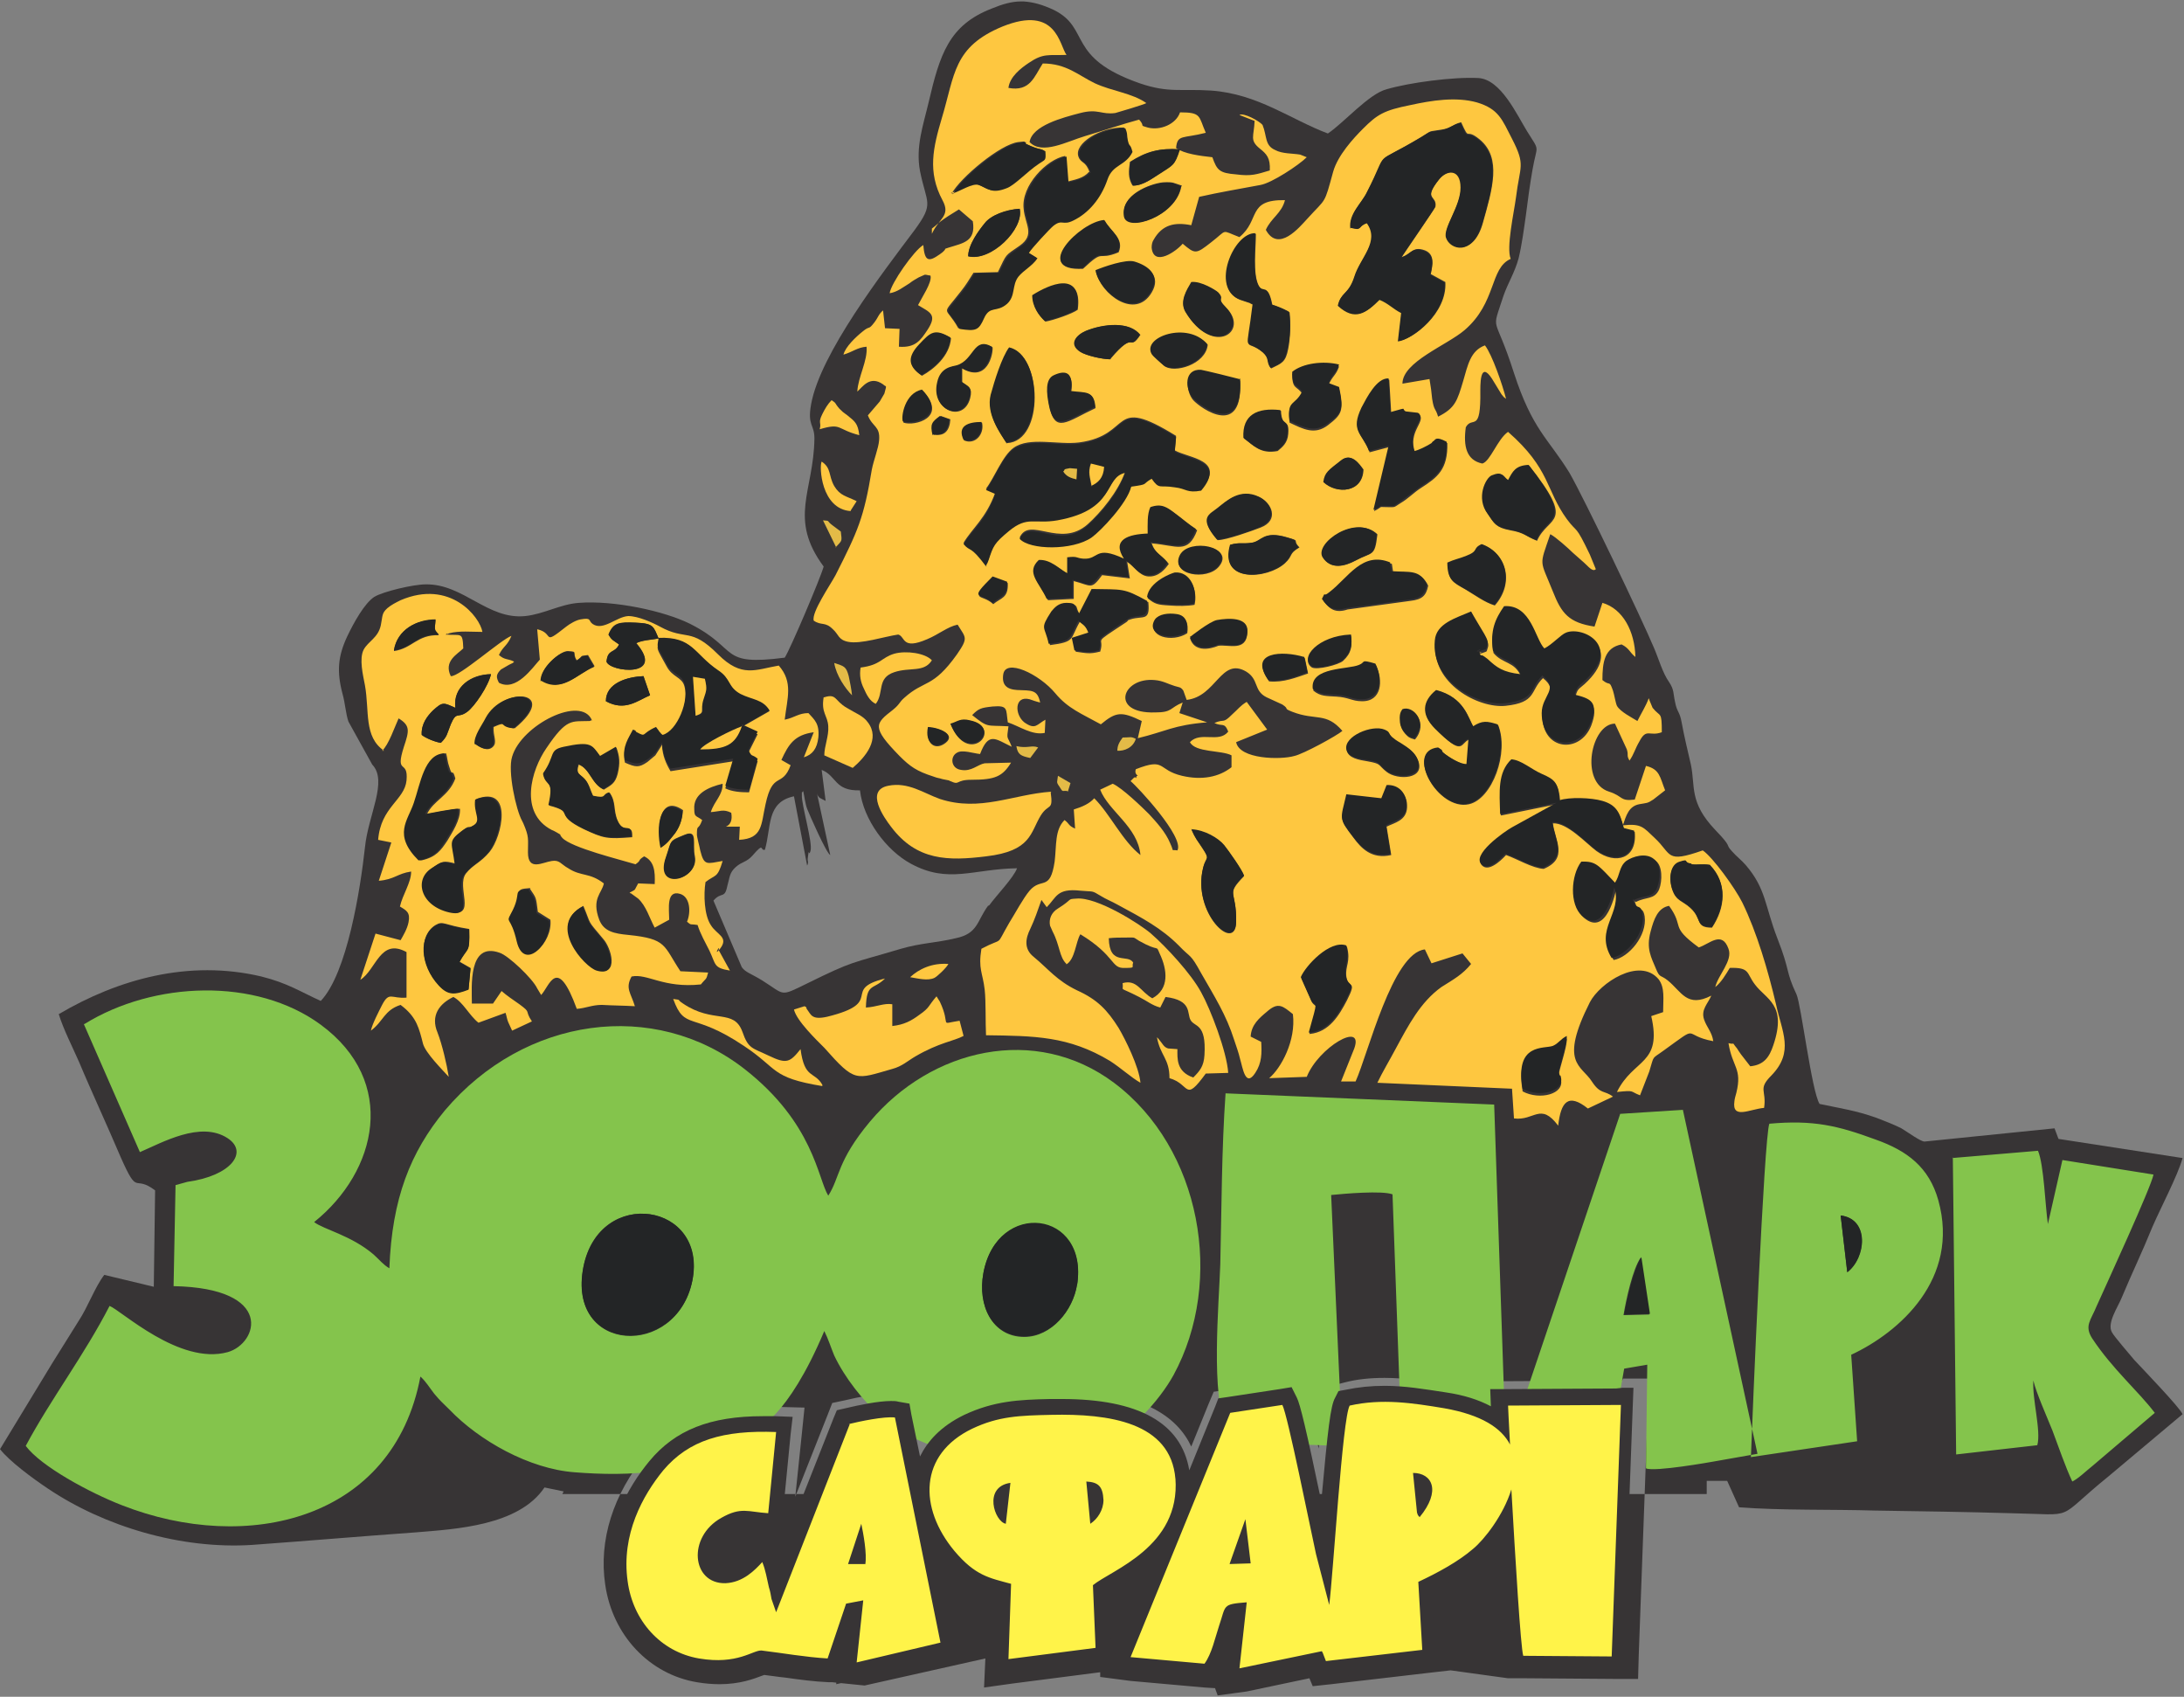 <?xml version="1.0" encoding="UTF-8" standalone="no"?>
<svg width="103px" height="80px" viewBox="0 0 103 80" version="1.1" xmlns="http://www.w3.org/2000/svg" xmlns:xlink="http://www.w3.org/1999/xlink">
    <rect x="0" y="0" width="103" height="80" fill="#808080" stroke="none"/>
    <!-- Generator: sketchtool 3.8.2 (29753) - http://www.bohemiancoding.com/sketch -->
    <title>CF56128C-1652-4F32-95B0-E68BEB5C61AB</title>
    <desc>Created with sketchtool.</desc>
    <defs></defs>
    <g id="Home" stroke="none" stroke-width="1" fill="none" fill-rule="evenodd">
        <g id="Home-Desktop-(-&gt;1170px)" transform="translate(-46, -9)">
            <g id="Header" transform="translate(2, 0)">
                <g>
                    <g id="Logo-без-слогана" transform="translate(44, 9)"></g>
                    <g id="Header-Logo-Меню-Fixit">
                        <g id="Меню"></g>
                        <g id="logo-header" transform="translate(44, 9)">
                            <g id="Group">
                                <path d="M76.506,65.09 L71.09,65.121 L69.876,65.121 L69.908,65.712 C69.41,65.525 68.881,65.401 68.258,65.276 C67.231,65.121 66.297,64.965 65.301,64.965 C64.616,64.965 63.994,65.027 63.402,65.183 L62.904,65.308 L62.655,65.774 C62.5,66.086 62.375,66.584 62.189,68.296 C61.846,66.677 61.659,66.055 61.535,65.774 L61.161,65.027 L60.352,65.152 L57.893,65.525 L57.24,65.619 L56.991,66.21 L56.181,68.202 C55.528,66.802 53.878,65.588 50.112,65.588 L49.52,65.588 C47.995,65.619 46.781,65.681 45.319,66.366 C44.541,66.739 43.98,67.175 43.607,67.673 L43.389,66.615 L43.233,65.837 L42.455,65.712 C42.331,65.681 42.206,65.681 42.051,65.681 C41.428,65.681 40.494,65.868 39.841,66.023 L39.25,66.148 L39.032,66.708 L37.506,70.567 L37.818,67.579 L37.942,66.365 L36.728,66.334 L36.106,66.334 C33.491,66.334 31.748,67.019 30.472,68.575 C28.916,70.443 28.231,72.622 28.542,74.707 C28.885,77.104 30.628,78.94 32.869,79.314 C33.242,79.376 33.585,79.407 33.927,79.407 C34.892,79.407 35.546,79.158 35.95,79.003 L36.044,78.971 C36.355,79.003 36.697,79.065 37.04,79.096 C37.693,79.189 38.378,79.283 39.094,79.314 L39.25,79.314 L40.775,79.469 L46.471,78.193 L46.409,79.563 L47.747,79.376 L51.856,78.847 L51.887,78.847 L51.887,79.065 L53.319,79.252 L56.805,79.563 L57.303,79.594 L57.427,79.936 L58.797,79.75 L61.754,79.127 L61.909,79.501 L62.781,79.407 L67.325,78.878 L68.414,78.754 L71.122,79.127 L71.963,79.127 L76.133,79.158 L77.254,79.158 L77.285,78.038 L77.721,66.179 L77.752,64.996 L76.538,64.996 L76.507,65.089 L76.506,65.09 Z M46.595,42.71 C46.066,43.426 46.128,44.018 45.07,44.236 C44.167,44.454 43.451,44.454 42.486,44.734 C40.09,45.45 40.307,45.263 38.035,46.383 C36.759,47.006 37.039,46.913 35.95,46.228 C35.39,45.885 35.172,45.854 34.985,45.605 L33.647,42.462 C34.02,42.026 34.176,42.399 34.3,41.777 C34.425,41.341 34.394,41.155 34.705,40.874 C34.985,40.625 35.203,40.656 35.483,40.345 C36.074,39.66 35.825,40.127 36.074,40.065 C36.386,38.976 36.137,37.824 37.444,37.544 L38.066,40.812 C38.16,40.594 38.066,40.656 38.098,40.439 C38.16,39.878 38.129,40.439 38.222,40.127 C38.347,39.754 37.786,37.918 37.817,37.482 L37.817,37.357 C37.817,37.357 37.849,37.357 37.88,37.295 C37.942,37.575 37.973,37.886 38.066,38.135 C38.191,38.447 38.969,40.221 39.156,40.314 L38.533,37.42 C38.596,37.638 38.72,37.638 38.938,37.762 L38.751,36.299 C39.467,36.579 39.343,37.295 40.557,37.264 C40.712,38.634 41.801,40.097 42.953,40.719 C44.727,41.684 45.879,40.968 47.965,40.937 C47.809,41.373 46.969,42.244 46.657,42.68 L46.595,42.711 L46.595,42.71 Z M102.932,54.631 L102.932,54.6 L97.081,53.697 L96.894,53.199 L90.762,53.822 C90.575,53.822 89.984,53.386 89.673,53.199 C89.299,53.013 88.895,52.857 88.49,52.701 C87.525,52.359 86.84,52.266 85.813,52.048 C85.44,51.456 84.942,47.348 84.724,46.881 C84.195,45.761 84.444,45.823 83.821,44.236 C83.23,42.71 83.292,41.901 82.327,40.781 C82.109,40.532 81.922,40.407 81.673,40.127 C81.331,39.753 81.736,40.002 80.895,39.131 C79.65,37.824 79.961,37.077 79.744,36.05 C79.588,35.365 79.432,34.742 79.308,34.057 C79.214,33.528 79.09,33.591 78.997,33.093 C78.903,32.688 78.965,32.532 78.716,32.159 C78.405,31.723 78.219,31.038 78.001,30.54 C77.44,29.202 74.733,23.537 74.017,22.292 C73.02,20.674 72.273,20.269 71.402,17.592 C70.468,14.667 70.313,15.787 70.904,13.951 C71.122,13.328 71.433,12.861 71.62,12.177 C71.776,11.523 71.869,10.807 71.962,10.153 C72.056,9.406 72.149,8.722 72.274,8.006 C72.491,6.761 72.647,7.196 72.025,6.2 C71.527,5.391 70.78,3.741 69.721,3.679 C68.539,3.617 66.453,3.897 65.395,4.208 C64.554,4.426 63.372,5.795 62.624,6.294 C60.881,5.64 59.325,4.426 57.116,4.27 C55.684,4.177 55.124,4.395 53.754,3.928 C50.268,2.714 51.451,1.345 49.708,0.473 C49.179,0.224 48.743,0.1 48.276,0.068 L48.152,0.068 C47.716,0.068 47.28,0.193 46.751,0.411 C44.759,1.189 44.323,2.559 43.794,4.831 C43.545,5.889 43.172,6.916 43.389,8.067 C43.701,9.624 44.074,9.562 43.14,10.838 C41.646,12.83 38.689,16.658 38.254,19.055 C38.067,20.082 38.409,19.989 38.409,20.674 C38.378,23.164 37.165,24.44 38.845,26.712 C38.69,27.272 37.258,30.634 37.009,31.007 C33.865,31.412 34.892,30.602 32.558,29.42 C31.313,28.797 28.947,28.299 27.297,28.424 C26.426,28.486 25.648,28.953 24.776,29.046 C23.002,29.233 21.851,27.521 20.076,27.552 C19.485,27.552 18.053,27.894 17.649,28.143 C17.182,28.455 16.684,29.357 16.373,30.011 C15.937,30.944 15.875,31.66 16.155,32.718 C16.279,33.154 16.31,33.683 16.435,34.026 L17.555,36.049 C18.302,36.827 17.369,38.414 17.213,39.94 C16.995,41.932 16.373,45.884 15.128,47.192 C14.163,46.756 13.571,46.352 12.326,46.04 C8.903,45.231 5.572,46.165 2.771,47.815 C2.989,48.53 3.424,49.371 3.736,50.087 C4.047,50.834 4.358,51.518 4.7,52.296 C5.043,53.074 5.354,53.759 5.696,54.568 C6.537,56.467 6.288,55.346 7.315,56.124 L7.253,60.669 L4.918,60.108 C4.483,60.669 4.14,61.634 3.704,62.287 L2.46,64.279 L0.001,68.325 C0.436,68.886 1.526,69.695 2.273,70.193 C4.918,71.967 8.529,73.057 11.891,72.839 C14.474,72.652 17.026,72.434 19.61,72.248 C21.508,72.092 24.465,71.936 25.679,70.131 L26.582,70.318 L26.52,70.442 L80.491,70.442 L80.491,69.82 L81.456,69.82 L82.016,71.065 C84.008,71.22 86.373,71.158 88.428,71.22 C90.576,71.251 92.692,71.283 94.84,71.345 C98.046,71.407 96.832,71.718 99.446,69.602 L102.932,66.676 C102.808,66.365 101.065,64.559 100.66,64.124 C100.505,63.937 99.695,63.003 99.602,62.817 C99.353,62.381 99.882,61.634 100.069,61.167 C100.536,60.047 101.034,59.019 101.501,57.868 C101.874,56.996 102.714,55.409 102.932,54.6 L102.932,54.631 L102.932,54.631 Z" id="Shape" fill="#373435"></path>
                                <path d="M3.953,48.282 L6.598,54.32 C7.625,53.884 9.462,52.826 10.738,53.666 C11.734,54.32 10.894,55.44 8.839,55.721 L8.279,55.876 L8.186,60.639 C12.979,60.732 12.17,63.346 10.738,63.751 C8.466,64.374 5.726,61.79 5.167,61.572 C3.984,63.876 2.396,65.961 1.214,68.171 C1.93,69.136 4.233,70.381 5.758,70.972 C11.641,73.276 18.55,71.688 19.827,64.903 C20.076,65.121 20.262,65.432 20.48,65.712 C20.792,66.086 20.854,66.117 21.196,66.459 C22.597,67.922 24.962,69.26 27.11,69.416 C29.507,69.603 32.899,69.603 35.514,67.517 C35.67,67.393 37.132,66.895 38.875,62.755 C39.062,63.128 39.187,63.533 39.342,63.907 C39.84,64.965 40.712,66.054 41.521,66.77 C43.824,68.856 48.835,69.509 51.979,68.14 C53.317,67.548 54.687,66.023 55.341,64.84 C57.768,60.389 56.648,54.133 52.539,51.052 C48.835,48.281 43.918,49.433 41.023,52.888 C39.466,54.756 39.622,55.503 39.062,56.374 C38.564,55.565 38.377,52.95 35.108,50.398 C30.875,47.099 24.744,47.908 20.977,52.359 C19.359,54.32 18.487,56.499 18.363,59.798 C18.052,59.611 17.927,59.424 17.616,59.144 C16.558,58.242 15.25,57.962 14.815,57.619 C17.803,55.222 18.768,50.989 15.126,48.313 C12.076,46.072 7.251,46.258 3.983,48.281 L3.952,48.281 L3.953,48.282 Z M32.649,60.389 C31.902,64.061 26.736,63.844 27.514,59.735 C28.261,55.907 33.365,56.716 32.649,60.389 L32.649,60.389 Z M50.795,60.576 C50.609,61.79 49.582,63.034 48.305,63.034 C46.811,63.034 46.096,61.572 46.376,60.046 C46.998,56.56 51.355,57.09 50.795,60.607 L50.795,60.576 L50.795,60.576 Z M57.861,68.232 L58.825,68.139 C58.825,68.139 61.658,68.045 63.308,68.201 L62.779,56.342 C63.401,56.28 65.175,56.124 65.673,56.311 L66.109,68.325 C67.478,68.823 69.47,68.512 71.027,68.512 L70.467,52.078 L57.799,51.549 C57.612,54.194 57.612,56.996 57.55,59.61 C57.487,61.478 57.083,65.897 57.861,67.298 L57.861,68.231 L57.861,68.232 Z M92.098,54.568 L92.254,68.575 L96.082,68.139 C96.269,67.454 95.833,65.96 95.896,65.089 C96.02,65.649 96.549,66.832 96.798,67.454 C97.078,68.201 97.421,69.197 97.732,69.851 C98.043,69.695 98.417,69.322 98.697,69.104 L101.623,66.614 C100.845,65.587 99.631,64.559 98.666,63.097 C98.292,62.505 98.604,62.256 98.884,61.571 C99.288,60.669 101.467,55.938 101.561,55.378 L97.266,54.693 L96.581,57.712 C96.456,56.872 96.394,54.911 96.114,54.257 L92.068,54.599 L92.099,54.568 L92.098,54.568 Z M82.574,68.7 L87.585,67.953 L87.305,63.875 C89.577,62.817 92.441,60.296 91.414,56.592 C90.978,55.035 89.951,54.257 88.457,53.728 C86.683,53.075 85.531,52.794 83.445,52.981 C83.196,53.572 82.636,66.956 82.574,68.73 L82.574,68.699 L82.574,68.7 Z M86.807,57.307 C88.176,57.494 87.99,59.299 87.118,59.984 L86.807,57.307 L86.807,57.307 Z M76.411,52.514 L71.026,68.481 C72.333,68.513 74.699,68.575 75.882,68.606 L76.598,64.529 L77.687,64.342 L77.625,69.228 C77.998,69.415 80.768,68.917 80.768,68.917 L82.885,68.544 L79.367,52.327 L76.442,52.514 L76.41,52.514 L76.411,52.514 Z M77.375,59.299 L77.78,61.976 L76.566,62.007 C76.69,61.26 77.002,59.828 77.375,59.299 L77.375,59.299 Z" id="Shape" fill="#84C44C"></path>
                                <path d="M32.651,60.389 C33.398,56.717 28.293,55.907 27.515,59.736 C26.706,63.813 31.904,64.031 32.651,60.389 M50.797,60.576 C51.357,57.059 47.03,56.53 46.377,60.016 C46.097,61.541 46.781,63.004 48.306,63.004 C49.614,63.004 50.61,61.759 50.797,60.545 L50.797,60.576 M77.409,59.269 C77.066,59.798 76.724,61.23 76.599,61.977 L77.813,61.946 L77.409,59.269 M87.12,59.985 C88.022,59.3 88.178,57.463 86.808,57.308 L87.12,59.985" id="Shape" fill="#232526"></path>
                                <path d="M43.949,10.776 C44.167,10.62 44.26,10.495 44.54,10.309 C44.758,10.153 45.038,9.997 45.225,9.873 L45.879,10.433 C46.034,11.398 45.412,11.46 44.727,11.678 C44.447,11.771 44.696,11.678 44.447,11.896 L44.322,11.989 C43.793,12.363 43.607,12.332 43.544,11.553 C43.109,11.803 42.019,13.359 41.957,13.826 C42.331,13.763 42.579,13.545 42.891,13.359 C43.046,13.234 43.171,13.172 43.327,13.079 L43.607,12.954 L43.669,12.954 L43.825,12.985 C43.856,12.985 43.887,12.985 43.887,13.016 C43.949,13.328 43.482,14.012 43.295,14.386 C43.856,14.728 44.229,14.822 43.731,15.569 C43.42,16.036 43.171,16.409 42.393,16.347 L42.424,15.506 L41.739,15.475 L41.646,14.635 C41.428,14.822 41.428,14.946 41.241,15.195 C40.93,15.6 41.054,15.32 40.681,15.631 C40.37,15.88 39.872,16.347 39.778,16.72 C40.214,16.596 40.432,16.378 40.868,16.347 C40.93,17 40.463,17.779 40.432,18.463 C40.681,18.245 41.023,17.685 41.646,18.121 C41.801,18.277 41.832,18.09 41.708,18.557 L41.49,18.93 L40.93,19.584 C41.148,20.144 41.521,20.082 41.459,20.767 C41.428,21.14 41.21,21.669 41.117,22.136 C40.743,24.408 40.463,25.031 39.405,27.116 C39.156,27.583 38.253,28.89 38.378,29.264 C38.751,29.513 38.907,29.295 39.28,29.668 C39.56,29.917 39.529,30.166 39.996,30.26 C40.588,30.384 41.708,30.011 42.362,29.917 C42.704,30.011 42.517,30.664 43.731,30.135 C44.26,29.917 44.696,29.544 45.163,29.451 C45.536,30.073 45.692,30.042 45.132,30.851 C43.98,32.47 43.606,32.034 42.642,32.905 C42.393,33.123 42.455,33.185 42.112,33.466 C41.272,34.119 41.085,34.275 42.424,35.644 C42.922,36.142 43.233,36.36 44.011,36.609 C44.26,36.703 44.26,36.671 44.447,36.734 L44.758,36.796 C44.758,36.796 44.789,36.827 44.82,36.827 C45.287,37.045 45.038,36.765 45.816,36.765 C46.937,36.765 47.279,36.609 47.684,35.956 L46.439,35.987 C46.097,36.049 45.817,36.391 45.319,36.298 C44.852,36.236 44.79,35.676 45.132,35.489 C45.381,35.333 45.91,35.52 46.221,35.551 C46.626,34.493 46.937,34.835 47.715,35.209 C47.498,34.648 47.466,34.929 47.56,34.244 C46.502,34.182 46.626,34.337 45.848,33.715 C46.159,33.403 46.253,33.372 46.813,33.31 C47.56,33.248 47.435,33.435 47.529,34.057 C48.089,34.244 48.68,34.679 49.272,34.555 L49.303,33.933 C48.898,34.151 48.836,34.431 48.307,34.057 C47.84,33.684 47.84,32.781 48.556,32.968 C48.742,33.03 48.805,33.061 49.054,33.123 C48.929,32.501 48.649,32.563 47.964,32.532 C47.466,32.501 47.249,32.283 47.311,31.816 C47.404,31.007 49.023,31.785 49.77,32.688 C50.361,33.403 51.014,33.652 51.917,34.151 C52.633,33.559 52.882,33.528 53.847,33.995 L53.66,34.804 C54.968,34.493 55.341,34.182 56.929,34.057 L55.621,33.621 L55.777,33.123 C55.155,33.372 55.31,33.59 54.47,33.59 C52.322,33.653 52.913,31.91 54.47,32.065 C54.843,32.096 55.092,32.252 55.403,32.345 C55.59,32.407 55.684,32.376 55.808,32.563 L55.964,32.999 C57.364,32.843 57.582,30.975 58.765,31.66 C59.387,32.034 59.107,32.563 59.73,32.874 L60.477,33.216 C60.85,33.465 60.477,33.372 60.944,33.559 C62.064,33.995 62.531,33.559 63.309,34.461 C63.06,34.679 61.473,35.551 61.037,35.644 C60.384,35.831 58.454,35.8 58.298,34.991 L59.761,34.399 L58.796,33.092 C58.485,33.279 58.392,33.434 58.111,33.683 C57.645,34.15 57.769,33.87 57.271,34.088 C57.645,34.275 57.738,34.026 57.925,34.493 C57.489,35.053 56.617,34.461 56.119,34.991 C56.368,35.489 57.613,35.364 58.08,35.613 L58.08,36.173 C57.489,36.64 56.68,36.796 55.746,36.578 C54.563,36.298 54.999,35.706 53.567,36.267 C53.505,36.453 53.598,36.516 53.66,36.578 C53.66,36.578 53.598,36.578 53.598,36.609 C53.567,36.796 53.598,36.578 53.474,36.671 L53.318,36.827 C53.629,37.076 55.87,39.473 55.528,40.095 C55.185,40.033 55.403,40.22 55.185,39.753 C54.967,39.224 54.532,38.757 54.189,38.383 C53.878,38.072 52.913,37.138 52.477,36.951 L51.886,37.232 C52.291,38.259 53.66,38.975 53.785,40.313 C52.944,39.659 52.353,38.383 51.606,37.636 C51.388,37.885 51.046,38.041 50.641,38.165 L50.703,39.068 C50.361,38.912 50.454,38.85 50.205,38.663 C49.738,39.13 49.832,39.846 49.738,40.624 C49.521,42.056 49.116,41.34 48.556,41.994 C48.244,42.367 47.902,43.021 47.591,43.519 C46.906,44.702 47.404,44.141 46.284,44.733 C46.128,45.698 46.346,45.853 46.439,46.663 C46.502,47.223 46.47,48.219 46.502,48.81 C48.774,48.842 50.392,48.842 52.353,50.024 C52.882,50.367 53.349,50.802 53.785,51.051 C53.722,50.304 53.069,48.997 52.757,48.468 C52.228,47.628 51.761,47.13 50.797,46.694 C49.832,46.227 49.458,45.698 48.742,45.107 C48.275,44.733 48.369,44.235 48.587,43.799 C48.805,43.333 48.929,42.959 49.116,42.43 L49.365,42.772 C49.832,42.305 49.832,41.87 50.952,41.994 C51.606,42.056 51.45,41.963 51.917,42.243 C52.166,42.399 52.415,42.492 52.695,42.648 C53.909,43.301 54.78,43.768 55.589,44.577 C56.181,45.2 56.119,44.92 56.648,45.885 C57.27,46.974 57.83,47.846 58.204,49.028 C58.297,49.308 58.422,49.651 58.484,49.931 C58.609,50.336 58.733,51.301 59.2,50.585 C59.511,50.118 59.511,49.651 59.48,49.122 L58.982,48.873 C59.013,48.312 59.387,48.001 59.76,47.69 C60.289,47.223 60.507,47.441 60.974,47.814 C61.13,49.059 60.414,50.366 59.854,50.834 L61.628,50.771 C62.188,49.371 64.336,48.126 63.869,49.433 L63.246,50.989 L63.931,50.989 C64.523,49.682 65.674,44.92 67.199,44.764 L67.511,45.418 L68.973,44.951 L69.378,45.449 C68.973,45.947 68.569,46.165 67.977,46.538 C66.981,47.254 66.421,48.343 65.83,49.432 C65.55,49.962 65.176,50.584 64.958,51.051 L71.308,51.331 L71.401,52.732 C72.366,52.856 72.646,51.954 73.486,53.074 C73.611,51.954 73.953,51.518 74.887,52.265 L76.07,51.704 C75.665,51.393 75.478,51.611 75.074,50.989 C74.576,50.21 73.518,50.148 74.98,47.254 C75.447,46.351 77.315,45.106 78.217,46.164 C78.528,46.569 78.435,47.098 78.435,47.72 L77.875,47.907 C78.404,50.21 77.034,49.899 76.256,51.486 C77.128,51.393 76.848,51.455 77.346,51.642 L77.781,50.522 C78.03,49.712 77.875,49.961 78.466,49.526 C80.24,48.249 79.275,48.81 80.801,49.09 C80.738,48.654 80.489,48.436 80.365,48.063 C80.209,47.596 80.552,47.316 80.707,46.942 C79.556,47.534 79.307,46.755 78.653,46.226 C78.311,45.946 78.28,46.133 78.093,45.666 C77.875,45.137 77.626,44.732 77.844,43.923 C77.999,43.332 78.186,42.803 78.715,42.709 C79.462,43.736 78.715,43.643 80.116,44.67 C80.614,44.514 81.205,43.861 81.517,44.732 C81.734,45.293 81.019,45.977 80.894,46.538 C81.174,46.32 81.392,45.946 81.579,45.635 C82.544,45.604 82.357,45.884 82.762,46.413 C83.291,47.129 84.287,47.347 83.633,49.277 C83.446,49.837 83.197,50.21 82.544,50.273 L82.108,49.712 C82.046,49.619 81.952,49.495 81.921,49.432 C81.61,49.059 81.89,49.277 81.517,49.183 C81.703,50.335 82.17,50.366 81.89,51.518 C81.859,51.611 81.797,51.86 81.797,51.922 C81.672,52.794 82.513,52.296 83.197,52.234 C83.322,51.393 82.886,51.362 83.54,50.708 C84.629,49.588 84.038,48.654 83.758,47.347 C83.384,45.76 82.855,43.954 82.17,42.553 C81.828,41.869 80.77,40.406 80.303,40.095 C78.529,40.717 78.871,40.281 78.031,39.503 C77.502,39.005 77.409,38.818 76.537,38.912 C76.693,38.445 76.817,38.009 77.315,37.916 C77.658,37.854 77.689,37.885 77.969,37.698 L78.529,37.262 C78.28,36.64 78.28,36.266 77.626,36.111 L77.097,37.698 C76.381,37.791 76.568,37.542 75.883,37.324 C74.483,36.888 75.043,34.118 76.164,34.118 L76.724,35.332 C76.817,35.643 76.693,35.581 76.848,35.861 C77.066,35.55 77.097,35.332 77.315,34.959 C77.657,34.305 77.782,34.741 78.373,34.523 C78.373,33.496 78.311,33.838 77.938,33.371 L77.782,32.998 C77.782,32.967 77.782,32.936 77.751,32.936 C77.626,33.278 77.409,33.62 77.222,33.994 C76.973,33.838 76.412,33.558 76.257,33.278 C76.195,33.154 76.132,32.749 76.07,32.562 C75.883,32.033 75.946,32.375 75.572,32.064 C75.572,31.224 75.666,30.539 76.475,30.383 C76.848,30.57 76.848,30.757 77.128,30.975 C77.097,29.761 76.537,28.703 75.572,28.423 L75.199,29.543 C73.985,29.357 73.642,28.921 73.238,27.894 C72.615,26.337 72.584,26.742 73.113,25.186 C73.362,25.31 73.985,25.87 74.172,26.057 L74.701,26.524 C74.887,26.68 75.105,26.991 75.261,26.835 L74.981,26.151 C74.265,24.657 74.421,25.186 73.891,24.47 C72.895,23.1 73.113,22.104 71.121,20.361 C70.623,20.704 70.281,21.762 69.907,21.855 C69.16,21.7 69.005,21.046 69.129,20.143 C69.44,19.583 69.845,20.486 69.814,18.4 C69.814,17.809 69.876,17 70.468,18.027 L70.81,18.587 C70.966,18.774 70.872,18.681 71.028,18.805 C70.872,18.183 70.374,16.72 70.032,16.284 C69.347,16.533 69.223,17.218 69.005,17.965 C68.725,18.898 68.631,19.241 67.822,19.645 C67.697,19.21 67.635,19.396 67.542,18.805 C67.511,18.463 67.48,18.245 67.417,17.871 L66.141,18.089 C66.141,17.062 68.227,16.284 69.067,15.568 C70.592,14.261 70.25,12.642 71.246,12.206 C71.028,11.677 71.401,10.028 71.495,9.312 C71.682,7.787 71.962,7.818 71.308,6.542 C70.841,5.639 70.686,5.141 69.658,4.83 C68.662,4.55 67.511,4.736 66.515,4.954 C65.27,5.203 64.958,5.39 64.274,6.075 C63.838,6.511 63.091,7.32 62.873,8.098 C62.437,9.685 62.562,9.312 61.659,10.308 C61.286,10.712 60.29,11.926 59.698,10.837 C59.947,10.276 60.445,10.059 60.601,9.436 C58.796,9.405 59.449,10.37 58.453,11.179 C57.55,10.837 57.924,10.806 57.115,11.428 C56.399,11.988 56.368,11.988 55.776,11.49 C55.496,11.833 54.407,12.611 54.313,11.677 C54.313,11.522 54.345,11.397 54.407,11.304 C54.812,10.588 55.403,10.463 56.181,10.619 L56.554,9.281 C57.519,9.063 58.453,8.907 59.449,8.72 C59.978,8.627 61.254,7.787 61.628,7.413 L61.316,7.289 C60.943,7.226 60.476,7.257 60.134,7.071 C59.636,6.853 59.76,6.417 59.542,5.888 C59.387,5.701 58.64,5.297 58.453,5.421 L59.169,5.701 C59.138,6.448 58.92,6.604 59.418,7.008 C59.729,7.257 59.916,7.444 59.885,8.036 C59.262,8.222 59.013,8.316 58.298,8.222 C57.519,8.16 57.395,8.036 57.177,7.413 C56.617,7.351 55.839,7.257 55.465,6.977 C55.527,6.324 55.776,6.542 56.866,6.261 C56.523,5.483 56.679,5.297 55.652,5.297 C55.465,5.857 54.718,6.168 54.126,6.012 C53.691,5.888 54.033,5.981 53.722,5.639 C52.912,5.857 52.01,6.168 51.17,6.417 C50.329,6.666 49.147,7.32 48.555,6.697 C48.68,5.919 50.112,5.546 50.952,5.328 C51.792,5.11 51.948,5.421 52.602,5.328 C52.726,5.297 53.971,4.923 54.064,4.861 C53.411,4.394 52.446,4.301 51.637,3.927 C50.858,3.554 50.298,2.993 49.178,2.993 C48.773,3.616 48.586,4.332 47.559,4.145 C47.621,3.616 48.151,3.211 48.524,2.962 C49.209,2.495 49.458,2.62 50.298,2.589 C49.956,2.122 49.831,0.223 47.279,1.25 C44.945,2.215 45.038,3.522 44.415,5.577 C44.011,6.946 43.731,8.098 44.447,9.436 C44.851,10.183 44.291,10.277 43.949,11.023 L43.949,10.774 L43.949,10.776 Z M51.388,8.13 C51.201,7.57 50.983,7.725 50.859,7.383 C50.641,6.76 51.917,5.982 53.007,6.013 C53.131,6.293 53.038,6.325 53.131,6.605 C53.256,6.978 53.256,6.667 53.349,7.134 C53.007,7.819 52.415,7.725 52.166,8.441 C51.855,9.344 51.264,9.997 50.548,10.371 C50.081,10.62 50.081,10.308 49.614,10.62 C49.459,10.744 48.556,11.678 48.463,11.896 L48.867,12.145 C48.618,12.518 48.245,12.705 47.965,13.016 C47.653,13.421 47.871,13.919 47.435,14.293 C46.937,14.728 46.626,14.355 46.346,14.977 C46.097,15.537 45.973,15.6 45.194,15.475 C44.572,14.355 44.354,14.977 45.319,13.732 C45.568,13.421 45.692,13.203 45.91,12.861 L47.062,12.83 C47.498,11.927 47.373,12.083 48.089,11.585 C48.836,11.056 48.338,10.589 48.276,9.842 C48.151,8.752 49.365,7.507 50.237,7.351 L50.33,8.565 C50.672,8.472 51.108,8.41 51.357,8.099 L51.388,8.13 L51.388,8.13 Z M53.287,7.632 C54.065,7.134 54.687,6.978 55.621,7.041 C55.403,7.819 55.279,7.788 54.719,8.161 C54.345,8.41 53.909,8.752 53.411,8.752 C53.194,8.379 53.225,8.099 53.287,7.632 L53.287,7.632 Z M44.883,9.126 C45.287,8.379 47.186,6.791 48.026,6.698 C48.556,6.636 48.213,6.698 48.338,6.76 C49.023,7.103 48.96,6.947 49.24,7.103 C49.272,7.57 49.272,7.476 48.929,7.694 C48.4,8.068 47.777,8.721 47.404,8.846 C46.657,9.126 46.532,8.846 46.096,8.69 C45.785,8.597 45.256,9.001 44.852,9.095 L44.883,9.126 L44.883,9.126 Z M63.714,10.744 C63.62,10.06 64.243,9.562 64.492,9.033 C65.612,6.885 64.616,7.912 67.044,6.449 C67.604,6.107 67.293,6.231 68.009,6.107 C68.444,6.045 68.507,5.858 68.911,5.764 C69.347,6.729 69.067,5.982 69.783,6.574 C70.841,7.445 70.374,8.939 69.939,10.495 C69.503,12.083 68.413,11.74 68.227,11.18 C68.071,10.713 68.911,9.686 68.911,8.815 C68.911,7.912 68.258,7.974 67.884,8.441 C67.075,9.437 67.791,9.188 67.698,9.748 C67.666,9.842 66.297,11.834 66.11,12.114 C66.577,11.989 66.608,11.585 67.2,11.803 C67.667,11.989 67.573,12.456 67.48,12.923 L68.165,13.297 C68.258,14.759 66.639,16.005 65.955,16.067 L66.111,14.728 C65.737,14.542 65.488,14.262 65.084,14.106 C64.461,14.728 63.932,15.133 63.123,14.386 C63.247,13.733 63.652,13.857 63.901,13.017 C64.181,12.114 65.115,11.367 64.492,10.496 C64.025,10.651 64.305,10.869 63.745,10.713 L63.714,10.745 L63.714,10.744 Z M55.715,8.783 C55.466,10.215 53.193,10.931 53.038,10.184 C52.82,9.188 54.252,8.659 54.843,8.597 C55.341,8.566 55.341,8.628 55.746,8.753 L55.714,8.784 L55.715,8.783 Z M45.661,12.083 C45.661,11.523 46.159,10.869 46.439,10.527 C46.719,10.153 47.435,9.904 48.089,9.842 C48.307,10.807 46.719,12.363 45.661,12.083 L45.661,12.083 Z M51.077,12.674 C48.68,12.799 50.952,10.496 52.104,10.402 C52.384,10.931 53.037,11.243 52.757,11.896 C51.699,12.332 52.135,11.678 51.077,12.674 L51.077,12.674 Z M51.699,12.799 C52.072,12.612 53.131,12.27 53.535,12.394 C54.158,12.581 54.78,13.017 54.313,13.795 C53.535,15.102 51.917,13.857 51.699,12.83 L51.699,12.799 L51.699,12.799 Z M59.076,14.355 C59.045,14.355 59.013,14.324 59.013,14.324 C58.982,14.324 58.951,14.293 58.951,14.293 L58.484,14.137 C57.115,13.608 58.204,10.994 59.231,11.025 C59.231,11.709 59.076,12.892 59.356,13.452 C59.605,13.95 59.792,13.297 60.009,14.386 C60.352,14.48 60.632,14.635 60.819,14.729 C60.881,15.258 60.85,15.942 60.756,16.44 C60.632,17.094 60.445,17.125 59.947,17.374 C59.729,17.063 59.916,16.938 59.574,16.627 C58.671,15.88 58.796,16.97 59.107,14.355 L59.076,14.355 L59.076,14.355 Z M48.711,13.951 C49.489,13.453 51.077,12.768 50.828,14.604 C50.579,14.791 49.676,15.102 49.302,15.164 C49.022,14.884 48.711,14.48 48.711,13.95 L48.711,13.951 Z M57.458,13.795 C57.8,14.168 57.333,14.013 57.831,14.511 C58.952,15.631 57.209,16.845 55.932,14.729 C55.621,14.231 55.964,13.702 56.213,13.328 C56.679,13.297 57.364,13.733 57.457,13.795 L57.458,13.795 Z M52.384,16.939 C52.01,16.939 51.263,16.783 50.983,16.596 C50.392,16.223 50.797,15.787 51.232,15.6 C52.073,15.258 53.287,15.164 53.784,15.787 C53.224,16.627 53.567,15.507 52.384,16.907 L52.384,16.939 L52.384,16.939 Z M43.482,17.717 C42.828,17.281 42.828,16.814 43.388,16.254 C43.918,15.694 44.104,15.507 44.851,15.943 C44.789,16.783 44.042,17.405 43.482,17.717 L43.482,17.717 Z M56.959,16.254 C56.865,17.188 55.372,17.623 54.905,17.25 C54.78,17.125 54.407,16.814 54.344,16.721 C53.878,15.943 56.056,15.195 56.959,16.254 L56.959,16.254 Z M45.38,18.028 C45.692,18.277 45.878,18.277 45.754,18.775 C45.443,19.958 43.918,19.366 44.229,18.059 C44.384,17.312 44.976,17.281 45.162,17.25 C45.971,17.001 45.94,15.88 46.812,16.378 C46.843,16.69 46.563,18.059 45.38,17.374 L45.38,18.028 L45.38,18.028 Z M60.943,17.623 C61.441,17.219 62.437,17.094 63.153,17.281 C62.997,17.717 62.841,17.717 62.655,18.152 L63.153,18.339 C63.37,19.366 63.308,19.522 62.623,20.051 C62.001,20.518 61.472,20.238 60.818,19.927 C60.694,18.9 61.067,19.211 61.41,18.557 C61.161,18.184 60.943,18.37 60.943,17.654 L60.943,17.623 L60.943,17.623 Z M51.668,19.242 C50.329,19.864 49.738,20.487 49.489,19.117 C49.395,18.619 49.302,17.966 49.738,17.748 C50.796,17.25 50.516,18.495 50.516,18.495 C51.294,18.557 51.605,18.433 51.668,19.242 L51.668,19.242 Z M58.484,17.935 C58.64,20.674 56.648,19.273 56.275,18.868 C55.901,18.433 55.87,17.437 56.648,17.53 C56.866,17.561 58.267,17.903 58.453,17.966 L58.485,17.935 L58.484,17.935 Z M42.611,19.927 C42.517,19.709 42.673,18.588 43.513,18.433 C44.727,19.677 43.14,20.113 42.611,19.927 L42.611,19.927 Z M47.497,20.923 C47.186,20.456 46.532,19.553 46.75,18.651 C46.937,17.966 47.279,16.908 47.622,16.41 C49.147,16.752 49.271,20.798 47.497,20.892 L47.497,20.923 L47.497,20.923 Z M64.585,21.297 C64.243,20.425 63.714,20.394 64.243,19.273 C64.461,18.775 64.959,17.873 65.519,17.904 L65.612,19.491 C66.515,19.242 66.048,19.335 66.328,19.46 L66.888,19.522 C66.888,19.522 66.919,19.522 66.951,19.553 C67.231,19.896 66.39,20.363 66.733,21.327 C66.919,21.296 67.355,21.078 67.542,20.954 L67.635,20.861 C67.729,20.798 67.76,20.612 68.258,20.892 C68.289,22.136 67.791,22.51 67.013,23.008 C66.671,23.226 66.422,23.506 66.048,23.724 C65.706,23.942 65.83,23.911 65.426,23.911 C64.928,23.911 65.301,23.849 64.803,24.098 L65.519,21.078 L64.585,21.327 L64.585,21.296 L64.585,21.297 Z M44.042,20.518 C43.918,19.989 43.98,19.896 44.384,19.616 L44.82,19.771 C44.789,20.301 44.54,20.581 44.073,20.487 L44.042,20.518 L44.042,20.518 Z M45.474,20.767 C45.163,20.114 45.692,19.927 46.314,19.927 C46.439,20.487 45.972,20.985 45.474,20.767 L45.474,20.767 Z M58.671,20.674 C58.64,19.616 59.356,19.273 60.414,19.367 C60.445,20.207 60.819,19.678 60.756,20.456 C60.725,20.892 60.476,21.079 60.258,21.265 C59.449,21.421 59.138,21.016 58.671,20.674 L58.671,20.674 Z M46.532,26.681 C45.723,25.592 45.785,26.028 45.443,25.592 C45.847,24.907 46.501,24.44 46.937,23.226 L46.501,23.04 C46.906,22.51 47.279,21.483 47.808,21.11 C48.555,20.581 49.894,20.985 50.89,20.861 C53.473,20.519 52.29,18.589 55.465,20.55 L55.403,21.234 C56.057,21.608 57.862,21.67 56.648,23.071 C55.932,23.195 55.932,23.009 55.403,22.915 C54.656,22.791 54.687,23.04 54.314,22.51 C53.816,22.822 54.189,22.791 53.349,22.884 C53.162,23.631 51.917,24.969 51.481,25.281 C50.578,25.903 48.555,25.872 48.088,25.343 C48.555,24.316 49.987,25.872 51.294,24.72 C51.917,24.16 52.726,23.195 53.068,22.23 C52.072,22.448 52.695,23.973 49.863,24.471 C48.773,24.658 48.462,24.253 47.591,24.969 C46.875,25.561 46.844,25.685 46.626,26.339 L46.563,26.494 C46.563,26.526 46.532,26.557 46.532,26.557 C46.532,26.557 46.501,26.588 46.501,26.619 L46.532,26.681 L46.532,26.681 Z M62.437,22.728 C62.53,22.261 62.686,22.168 63.277,21.701 C63.744,21.327 64.118,21.887 64.305,22.136 C64.273,23.226 63.06,23.319 62.437,22.728 L62.437,22.728 Z M71.152,22.666 C71.369,22.292 71.494,22.012 72.116,21.95 C74.357,24.782 73.019,24.284 72.49,25.498 C71.93,25.28 71.93,25.125 71.214,25 C70.56,24.876 70.467,24.689 70.187,24.253 C69.626,23.475 70.093,22.572 70.373,22.448 C70.934,22.23 70.871,22.448 71.152,22.666 L71.152,22.666 Z M57.425,25.467 C56.523,24.44 57.083,24.284 57.456,23.973 C57.861,23.599 58.484,23.039 59.386,23.444 C59.977,23.693 60.351,24.533 59.448,24.875 C59.044,25.031 57.83,25.467 57.425,25.467 L57.425,25.467 Z M54.312,25.591 C54.468,26.12 54.81,26.183 55.122,26.587 C54.966,26.805 54.655,27.21 54.157,27.179 C53.721,27.148 53.472,26.681 53.161,26.494 L53.285,27.272 L51.978,27.117 C51.449,27.832 51.48,27.614 50.64,27.397 L50.64,28.237 L49.426,28.299 C49.052,27.49 48.43,27.085 49.052,26.463 C49.613,26.432 49.986,26.868 50.391,27.085 L50.391,26.338 C50.858,26.307 50.795,26.369 51.138,26.401 C51.916,26.463 51.667,25.747 53.067,26.401 C52.445,25.498 53.285,25.249 54.188,25.218 C54.157,24.751 54.157,24.315 54.312,23.973 C54.841,23.755 55.091,23.973 55.464,24.253 C55.806,24.533 56.118,24.782 56.46,25 C56.024,26.152 55.495,25.716 54.344,25.623 L54.312,25.591 L54.312,25.591 Z M64.958,25.218 C64.833,26.276 64.74,25.996 63.931,26.432 C63.464,26.681 62.779,26.899 62.405,26.276 C62,25.623 63.961,24.253 64.957,25.187 L64.957,25.218 L64.958,25.218 Z M58.048,25.685 C58.453,25.56 58.64,25.654 59.044,25.591 C59.542,25.529 59.604,25 60.725,25.342 C61.379,25.529 60.912,25.436 61.285,25.809 C60.756,26.12 61.005,26.183 60.601,26.556 C59.791,27.303 57.457,27.521 58.048,25.654 L58.048,25.685 L58.048,25.685 Z M57.488,26.712 C56.928,27.397 55.154,27.117 55.683,26.183 C56.119,25.405 58.266,25.778 57.488,26.712 L57.488,26.712 Z M65.674,26.992 C66.514,27.054 67.012,26.899 67.355,27.614 C67.261,28.081 67.075,28.268 66.514,28.33 L63.558,28.735 C62.997,28.922 62.686,28.735 62.406,28.299 C62.624,27.863 62.406,28.268 62.748,27.988 C63.651,27.272 64.304,26.027 65.643,26.587 L65.705,26.992 L65.674,26.992 L65.674,26.992 Z M68.289,26.556 C68.631,26.401 68.849,26.37 69.16,26.245 C69.814,25.996 69.44,25.903 69.907,25.685 C71.059,26.089 71.432,27.49 70.498,28.548 C70,28.393 69.596,28.081 69.129,27.801 C68.537,27.459 68.288,27.397 68.288,26.525 L68.288,26.556 L68.289,26.556 Z M46.843,28.486 C46.283,27.957 45.66,28.424 46.843,27.241 L47.528,27.49 C47.559,28.206 47.217,28.175 46.843,28.486 L46.843,28.486 Z M56.336,28.517 C55.994,28.579 55.558,28.579 55.153,28.548 C54.593,28.517 54.469,28.486 54.126,28.206 C54.22,27.459 55.278,27.054 55.433,27.054 C56.18,26.992 56.492,27.895 56.336,28.517 L56.336,28.517 Z M51.854,30.727 C51.387,30.851 51.2,30.789 50.733,30.727 L50.609,30.135 L51.387,29.886 C51.263,29.575 51.169,29.513 50.92,29.326 C50.453,30.135 50.733,30.26 49.519,30.416 C49.333,29.544 49.084,29.762 49.644,28.89 C49.8,28.672 49.955,28.485 50.36,28.485 C50.951,28.485 50.671,28.672 50.951,28.983 L51.543,27.832 C53.005,27.894 53.037,27.77 54.157,28.392 C54.25,29.326 53.908,29.014 53.317,29.201 C53.005,29.326 53.317,29.17 53.13,29.326 C51.387,30.477 52.134,29.948 51.885,30.726 L51.854,30.726 L51.854,30.727 Z M55.994,29.855 C55.278,30.322 54.064,30.011 54.5,29.264 C54.655,29.015 55.122,28.922 55.527,29.015 C55.963,29.077 56.056,29.42 55.994,29.855 L55.994,29.855 Z M56.149,30.073 C56.149,30.073 57.052,29.357 57.394,29.295 C57.923,29.202 58.888,29.139 58.826,29.855 C58.764,30.727 57.954,30.384 57.456,30.447 C57.456,30.447 56.367,30.945 56.118,30.073 L56.149,30.073 L56.149,30.073 Z M69.751,30.758 C69.938,31.194 69.782,30.851 70.062,31.1 L70.187,31.194 C70.654,31.598 70.903,31.785 71.743,31.91 C71.432,31.163 70.872,31.318 70.436,30.789 C70.28,29.886 70.498,29.326 70.965,28.704 C72.241,28.61 72.428,30.26 72.864,30.696 C73.237,30.478 73.642,30.042 73.891,29.949 C74.669,29.637 76.568,30.571 74.731,32.252 C74.451,32.501 74.389,32.47 74.296,32.874 C75.043,33.061 75.416,33.217 75.043,34.213 C74.513,35.551 72.739,35.395 72.739,33.746 C72.739,32.905 73.58,32.625 72.77,31.972 C72.148,32.563 72.49,33.123 70.996,33.279 C69.72,33.403 67.51,32.221 67.697,30.322 C67.759,29.482 68.693,29.233 69.409,28.953 C69.596,29.295 69.814,29.637 70.031,30.011 C70.125,30.198 70.249,30.353 70.156,30.571 C70.094,30.758 70.156,30.696 69.907,30.789 C69.315,30.976 70.156,30.571 69.751,30.82 L69.751,30.758 L69.751,30.758 Z M63.713,29.98 C63.775,30.447 63.744,30.789 63.339,31.162 C63.121,31.349 62.125,31.598 61.876,31.474 C61.254,31.069 62.219,30.042 63.682,29.98 L63.713,29.98 L63.713,29.98 Z M61.534,31.007 L61.69,31.754 C61.129,31.941 60.538,32.19 59.853,32.127 C58.888,30.789 60.476,30.727 61.534,31.038 L61.534,31.007 L61.534,31.007 Z M61.939,32.532 C61.845,31.536 63.651,31.661 64.117,31.443 C64.46,31.287 64.149,31.132 64.896,31.381 C65.238,32.065 65.176,33.093 64.211,33.061 C63.775,33.061 63.588,32.875 63.028,32.844 C62.561,32.812 62.281,32.844 61.939,32.563 L61.939,32.532 L61.939,32.532 Z M67.759,32.563 C69.098,32.906 69.253,33.902 69.502,34.275 C69.938,33.995 70.156,34.026 70.654,34.182 C71.183,35.489 70.374,37.668 69.284,37.917 C67.821,38.259 66.234,35.427 67.853,35.271 C68.195,35.489 67.884,35.334 68.102,35.52 C68.351,35.707 68.911,36.081 69.191,36.049 L69.284,34.867 C68.849,35.053 69.035,35.707 67.697,34.369 C67.044,33.715 67.106,33.124 67.759,32.563 L67.759,32.563 Z M44.851,34.151 C45.193,34.026 45.318,33.871 45.785,33.995 C47.372,34.369 45.629,36.174 44.851,34.151 L44.851,34.151 Z M66.171,33.497 C66.669,33.31 67.385,34.088 66.732,34.867 C66.607,34.835 66.514,34.804 66.42,34.742 C66.203,34.555 66.047,34.337 66.047,34.026 C66.016,33.653 66.109,33.59 66.171,33.497 L66.171,33.497 Z M43.793,34.306 C44.384,34.337 45.069,34.649 44.602,35.022 C44.135,35.396 43.637,35.116 43.793,34.306 L43.793,34.306 Z M63.526,35.396 C63.402,34.773 64.709,34.213 65.331,34.462 C65.611,34.586 65.456,34.586 65.674,34.804 C65.829,34.96 65.86,34.96 66.078,35.084 C66.421,35.271 66.701,35.458 66.857,35.8 C67.292,36.765 65.892,36.796 65.394,36.392 C64.958,36.049 65.176,36.018 64.491,35.894 C64.086,35.831 63.588,35.738 63.526,35.396 L63.526,35.396 Z M70.779,38.446 C70.747,37.388 70.654,36.485 71.308,35.862 C71.775,35.894 72.241,36.329 72.74,36.547 C73.362,36.827 73.518,36.983 73.58,37.792 C74.047,37.668 75.074,37.668 75.603,37.823 C76.225,38.01 76.412,38.383 76.599,39.099 L77.097,39.224 C77.222,40.5 76.194,40.78 75.292,40.126 C74.794,39.753 73.922,38.788 73.238,38.819 C73.331,39.628 73.985,40.469 72.802,40.967 C72.273,40.936 71.557,40.5 71.028,40.313 C70.997,40.345 70.312,41.123 69.938,40.843 C69.347,40.407 71.028,39.255 71.339,39.068 L73.424,37.917 L70.81,38.446 L70.779,38.446 L70.779,38.446 Z M65.394,38.975 L65.612,40.313 C64.678,40.531 64.18,39.971 63.838,39.504 C63.122,38.57 63.246,38.695 63.527,37.512 L65.176,37.699 L65.425,37.076 C66.017,37.076 66.39,37.481 66.359,38.072 C66.328,38.695 65.768,38.788 65.394,38.975 L65.394,38.975 Z M56.212,39.131 C56.803,39.162 57.457,39.535 57.737,39.878 C57.955,40.127 58.578,41.029 58.671,41.309 C57.768,42.243 58.329,41.963 58.298,43.488 C58.266,44.951 56.212,43.052 56.741,40.936 C56.866,40.407 57.115,40.594 56.71,40.002 C56.461,39.598 56.399,39.598 56.181,39.1 L56.212,39.131 L56.212,39.131 Z M77.097,42.492 C77.253,43.084 77.47,42.648 77.564,43.208 C77.688,44.111 76.817,45.138 76.101,45.263 C75.261,43.893 76.63,43.146 76.225,41.932 C76.194,41.994 75.79,44.204 74.7,43.271 C74.109,42.741 74.14,41.372 74.669,40.719 C75.385,40.687 75.447,40.905 76.256,41.715 C76.505,41.341 76.443,40.968 76.785,40.687 C77.065,40.47 77.688,40.314 78.092,40.594 C78.404,40.812 78.404,41.528 78.248,41.932 C78.03,42.43 77.626,42.275 77.159,42.524 L77.096,42.493 L77.097,42.492 Z M80.645,40.812 C81.486,41.683 81.361,42.804 80.739,43.738 C79.929,43.738 80.303,43.333 79.712,42.804 C79.338,42.461 79.058,42.493 78.871,41.963 C78.684,41.434 78.778,40.812 79.213,40.656 C79.68,40.501 79.338,40.656 79.774,40.75 C80.085,40.812 80.241,40.718 80.645,40.781 L80.645,40.812 L80.645,40.812 Z M61.752,48.748 C62.188,47.068 62.094,47.597 61.876,47.254 L61.378,46.134 C61.596,45.605 62.748,44.36 63.526,44.64 C63.713,45.356 63.433,45.543 63.495,46.041 C63.588,46.663 64.024,46.165 63.526,47.161 C63.153,47.877 62.686,48.655 61.783,48.748 L61.752,48.748 L61.752,48.748 Z M71.806,51.425 C71.432,49.277 72.833,49.589 73.237,49.433 L73.891,48.966 C73.922,49.34 73.486,50.553 73.518,50.678 C73.58,50.958 73.58,50.74 73.611,50.896 C73.798,51.581 72.615,51.892 71.806,51.456 L71.806,51.425 L71.806,51.425 Z M18.021,35.396 C18.332,35.116 18.612,34.275 18.799,33.87 C19.359,34.213 19.297,34.462 19.048,35.209 C18.612,36.578 19.266,35.769 19.172,36.796 C19.079,37.73 17.958,38.041 17.834,39.597 L18.456,39.722 L17.865,41.527 C18.612,41.465 18.736,41.185 19.39,41.091 C19.39,41.62 18.986,42.181 18.861,42.741 C19.172,42.928 19.359,43.021 19.266,43.488 C19.204,43.799 19.017,44.11 18.892,44.328 L17.71,44.017 L16.994,46.196 C17.741,45.729 17.927,44.204 19.172,44.889 L19.172,47.036 C18.457,47.099 18.363,46.725 18.021,47.379 C17.865,47.69 17.554,48.281 17.492,48.593 C18.083,48.157 18.114,47.628 18.892,47.379 L19.048,47.503 C19.639,48.001 19.764,48.468 19.951,49.215 C20.075,49.651 20.853,50.429 21.164,50.771 C21.071,50.18 20.853,49.246 20.635,48.686 C20.293,47.877 20.729,47.316 21.382,47.005 C21.849,47.254 22.129,47.877 22.565,48.219 L23.841,47.752 C23.903,47.939 23.903,48.032 23.966,48.188 L24.152,48.593 L25.086,48.157 C24.713,47.597 25.086,47.783 24.495,47.348 C24.184,47.13 23.903,46.943 23.654,46.725 L23.25,47.317 L22.254,47.317 C22.254,46.539 22.067,44.391 23.561,44.92 C23.966,45.044 25.117,46.134 25.335,46.601 L25.522,46.912 C25.926,46.476 26.269,45.013 27.202,47.566 C27.638,47.534 27.918,47.379 28.385,47.379 C28.914,47.41 29.412,47.41 29.942,47.441 C29.755,46.819 29.475,46.601 29.786,46.041 C30.533,45.885 31.28,46.601 33.054,46.414 C33.303,46.103 33.303,46.227 33.396,45.854 L32.089,45.792 C31.28,44.578 31.467,44.266 29.63,44.08 C28.977,44.017 28.479,43.924 28.261,43.364 C27.887,42.368 28.385,42.119 28.479,41.652 C27.794,41.123 27.42,41.341 26.798,40.936 C26.455,40.749 26.393,40.531 26.02,40.594 C25.584,40.656 24.899,41.092 24.899,40.189 C24.899,39.535 24.961,39.473 24.681,38.82 L24.619,38.695 C24.339,38.197 23.934,36.361 24.152,35.676 C24.588,34.182 27.42,32.75 27.918,33.964 L27.856,33.964 C27.856,33.995 27.794,33.995 27.794,33.995 C26.953,34.026 26.736,33.84 25.771,35.271 C25.055,36.298 24.463,38.321 26.02,39.131 C26.113,39.162 26.206,39.224 26.269,39.255 C26.58,39.442 26.3,39.255 26.518,39.504 C26.954,39.971 29.257,40.531 29.973,40.749 C30.284,40.531 30.035,40.593 30.378,40.375 C30.844,40.593 30.907,41.06 30.876,41.683 L30.097,41.651 C29.879,42.025 30.035,41.9 29.693,42.087 C29.724,42.118 29.724,42.118 29.755,42.118 L30.097,42.367 C30.471,42.71 30.626,43.27 30.875,43.737 L31.56,43.363 C31.56,42.865 31.405,41.932 32.089,42.149 C32.556,42.305 32.587,43.021 32.401,43.457 C32.618,43.643 32.525,43.55 32.899,43.612 C33.023,44.017 33.272,44.453 33.459,44.826 C33.77,45.48 33.646,45.635 34.424,45.76 L33.894,44.795 C33.988,44.453 33.614,45.169 33.957,44.733 C34.392,44.173 33.801,44.079 33.521,43.612 C33.21,43.145 33.179,42.181 33.272,41.589 C33.739,41.216 33.832,41.434 34.081,40.593 C33.334,40.718 33.21,40.842 33.023,40.095 C32.992,39.908 32.867,39.473 32.867,39.348 C32.867,38.819 32.93,39.193 33.116,38.663 C32.836,38.446 32.743,38.539 32.743,38.165 C32.681,37.418 33.428,37.107 34.081,36.952 C34.081,37.512 33.708,37.73 33.521,38.29 C33.957,38.259 34.112,38.134 34.486,38.321 C34.548,38.663 34.455,38.881 34.237,38.975 L34.89,38.975 L34.859,39.597 C35.98,39.535 35.886,38.881 36.104,37.916 C36.446,36.329 36.882,37.169 37.287,36.08 L36.851,35.831 C37.193,35.084 37.473,34.648 38.376,34.524 L37.91,35.706 C38.314,35.582 38.532,35.302 38.594,34.773 C38.657,34.119 38.408,33.932 38.127,33.621 C37.661,33.621 37.474,33.839 37.007,33.932 C37.131,32.905 37.412,32.158 36.727,31.38 C35.637,31.567 34.984,31.972 33.863,30.851 C32.556,29.544 32.369,30.229 31.124,29.544 C30.782,29.357 30.097,29.046 29.63,29.046 C29.07,29.077 28.447,29.762 27.95,29.42 C27.732,29.264 27.918,29.108 27.389,29.202 C27.171,29.233 26.86,29.42 26.704,29.544 C25.522,30.478 26.175,29.855 25.335,29.668 L25.459,31.1 C25.117,31.474 24.339,32.626 23.53,32.19 C23.405,31.941 23.374,31.816 23.623,31.567 L23.997,31.349 L24.059,31.318 C24.246,31.225 24.152,31.287 24.246,31.194 C23.934,31.038 23.81,31.131 23.53,30.882 C23.716,30.478 23.934,30.447 24.121,29.98 C23.654,30.135 21.631,31.941 21.258,31.878 C20.915,31.163 21.569,30.851 21.849,30.571 C21.818,29.762 21.756,29.98 21.009,29.918 C21.04,29.918 21.071,29.855 21.102,29.886 C21.102,29.918 21.164,29.855 21.195,29.855 C21.662,29.731 22.222,29.793 22.752,29.793 C22.627,29.077 21.226,27.303 18.892,28.299 C18.643,28.424 18.457,28.517 18.27,28.673 C17.99,28.922 18.052,29.046 17.959,29.482 C17.834,30.073 17.367,30.229 17.149,30.633 C16.932,31.069 17.118,31.816 17.212,32.314 C17.43,33.528 17.149,34.742 18.114,35.396 L18.021,35.396 L18.021,35.396 Z M18.581,30.665 C18.736,29.7 19.639,29.202 20.542,29.233 C20.511,29.731 20.417,29.669 20.697,29.949 C19.67,29.918 19.453,30.571 18.581,30.696 L18.581,30.665 L18.581,30.665 Z M31.062,30.105 C30.689,30.167 30.284,30.198 30.004,30.322 C31.436,31.972 28.759,31.692 28.603,31.194 C28.666,30.572 28.977,30.82 29.195,30.385 C28.946,30.198 28.852,30.198 28.697,29.918 C28.915,29.326 29.226,29.326 29.973,29.357 C30.844,29.389 30.813,29.544 31.062,30.104 L31.062,30.105 Z M31.062,30.105 C32.681,30.042 32.743,30.852 33.864,31.63 C34.486,32.035 34.299,32.408 34.922,32.751 C35.482,33.031 35.98,33 36.291,33.529 L34.984,34.276 L35.731,34.618 L35.295,35.49 C35.513,35.863 35.451,35.614 35.731,35.894 L35.326,37.357 C34.922,37.357 34.517,37.326 34.206,37.17 L34.579,35.894 L31.623,36.361 C31.405,35.988 31.249,35.645 31.218,35.116 C31.187,35.147 31.187,35.179 31.187,35.179 L30.907,35.614 L30.533,35.926 C30.128,36.206 29.973,36.175 29.475,35.957 C29.319,35.334 29.662,34.867 29.848,34.525 C30.097,34.587 29.911,34.556 30.035,34.649 C30.471,34.898 30.191,34.681 30.938,34.4 L31.093,34.618 C31.218,34.743 31.125,34.68 31.249,34.774 C31.934,34.587 32.525,33.155 32.276,32.346 C32.152,31.91 31.716,31.941 31.436,31.412 C30.907,30.448 31,30.696 31.062,30.198 L31.062,30.105 L31.062,30.105 Z M25.522,32.097 C25.491,31.474 26.456,30.665 26.798,30.696 C27.296,30.727 26.954,30.758 27.203,31.132 C27.576,30.883 27.265,30.945 27.732,30.883 L28.043,31.412 C27.234,31.754 26.518,32.688 25.553,32.065 L25.522,32.097 L25.522,32.097 Z M21.475,33.373 C21.351,32.377 22.222,31.786 23.156,31.786 C23.032,32.346 22.378,33.311 22.036,33.56 C21.569,33.902 21.538,33.497 21.257,34.151 C21.071,34.618 21.102,34.711 20.79,35.023 C20.541,34.991 20.075,34.805 19.888,34.649 C19.857,34.12 20.168,33.746 20.417,33.497 C20.884,33.093 20.915,33.124 21.475,33.373 L21.475,33.373 Z M28.572,33.061 C28.572,32.19 29.599,31.91 30.346,31.879 L30.657,32.781 C30.066,33.03 29.475,33.56 28.572,33.061 L28.572,33.061 Z M22.44,35.085 C22.409,34.68 22.751,34.213 22.969,33.84 C23.779,32.314 26.424,32.564 24.277,34.338 C23.561,34.276 24.059,33.933 23.28,34.276 C23.249,34.711 23.467,34.991 23.249,35.209 C23,35.458 22.627,35.24 22.471,35.085 L22.44,35.085 L22.44,35.085 Z M25.646,36.485 C26.237,35.676 25.895,35.396 26.611,35.24 C27.887,34.991 27.918,35.147 28.323,35.676 L29.07,35.24 C29.225,35.676 29.256,35.956 29.132,36.485 C29.008,36.952 28.821,37.014 28.478,37.232 C27.918,36.983 27.856,36.267 27.296,36.05 C27.14,36.516 27.358,36.485 27.607,36.765 C27.794,36.983 27.856,37.295 27.98,37.544 C28.696,37.668 28.385,37.481 28.759,37.388 C29.07,37.824 28.914,38.197 29.132,38.695 C29.443,39.411 29.848,38.726 29.817,39.473 C28.634,39.567 28.478,39.536 27.545,39.1 C26.051,38.384 27.202,38.322 25.895,37.979 C26.144,36.734 25.771,37.139 25.646,36.548 L25.646,36.485 L25.646,36.485 Z M19.826,40.563 C18.581,39.349 19.328,38.695 19.608,37.855 C19.919,36.952 20.075,35.552 21.04,35.52 C21.102,35.738 21.102,35.925 21.195,36.174 C21.351,36.703 21.32,36.143 21.475,36.703 C21.164,37.543 20.448,37.73 20.137,38.384 C20.293,38.353 21.569,38.104 21.693,38.135 C21.724,38.664 21.32,39.255 21.102,39.629 C20.791,40.096 20.573,40.407 19.888,40.563 L19.826,40.563 L19.826,40.563 Z M22.471,37.668 C24.214,37.015 23.685,39.442 23.094,40.159 C22.658,40.688 22.316,40.75 21.973,41.186 C21.506,41.808 22.502,43.271 21.257,42.991 C19.888,42.68 19.577,41.435 20.417,40.906 C20.884,40.594 20.884,40.563 21.506,40.719 C21.382,39.661 21.164,39.661 21.818,39.163 C22.191,38.851 22.035,39.1 22.347,38.914 C22.814,38.665 22.378,38.322 22.471,37.669 L22.471,37.668 Z M31.186,39.941 C30.968,39.038 31.093,37.42 32.213,38.198 C32.182,38.602 32.058,38.976 31.871,39.225 C31.684,39.474 31.466,39.816 31.186,39.91 L31.186,39.941 L31.186,39.941 Z M32.307,39.349 C32.929,39.1 32.649,39.785 32.773,40.377 C32.991,41.466 30.844,42.026 31.435,40.377 C31.715,39.567 31.528,39.661 32.307,39.349 L32.307,39.349 Z M24.992,41.901 C25.304,42.368 25.272,42.275 25.366,42.991 L25.957,43.364 C26.082,44.423 24.774,45.761 24.432,44.329 C24.152,43.146 23.871,43.489 24.152,43.022 C24.743,41.995 24.12,41.933 25.023,41.87 L24.992,41.901 L24.992,41.901 Z M27.513,42.711 C27.918,43.675 27.638,43.302 28.447,44.267 C28.821,44.672 29.225,46.041 28.167,45.73 C27.607,45.574 25.802,43.582 27.513,42.711 L27.513,42.711 Z M21.693,45.356 L21.755,45.388 L22.191,45.637 L22.098,46.633 C21.444,46.882 21.133,46.913 20.697,46.446 C19.794,45.481 19.763,44.08 20.541,43.613 C20.915,43.395 20.915,43.613 22.129,43.8 C22.16,44.983 22.066,44.578 21.662,45.356 L21.693,45.356 L21.693,45.356 Z" id="Shape" fill="#FEC740"></path>
                                <path d="M63.714,10.745 C64.274,10.9 63.994,10.682 64.461,10.527 C65.083,11.398 64.15,12.145 63.869,13.048 C63.589,13.919 63.216,13.795 63.091,14.417 C63.901,15.164 64.43,14.76 65.052,14.137 C65.457,14.293 65.706,14.573 66.079,14.76 L65.924,16.098 C66.577,16.036 68.227,14.76 68.133,13.328 L67.449,12.954 C67.573,12.487 67.666,12.021 67.168,11.834 C66.577,11.616 66.546,11.99 66.079,12.145 C66.266,11.834 67.635,9.873 67.666,9.78 C67.791,9.219 67.075,9.468 67.853,8.472 C68.226,8.006 68.88,7.943 68.88,8.846 C68.88,9.749 68.04,10.745 68.195,11.211 C68.382,11.772 69.44,12.114 69.907,10.527 C70.343,9.001 70.81,7.476 69.752,6.605 C69.036,6.045 69.316,6.761 68.88,5.796 C68.475,5.889 68.413,6.045 67.977,6.138 C67.262,6.263 67.573,6.138 67.013,6.48 C64.585,7.912 65.581,6.885 64.461,9.064 C64.212,9.593 63.589,10.091 63.682,10.776 L63.714,10.745 L63.714,10.745 Z M46.502,26.681 C46.502,26.65 46.533,26.619 46.533,26.619 C46.533,26.588 46.564,26.557 46.564,26.557 L46.626,26.401 C46.844,25.747 46.875,25.623 47.591,25.032 C48.462,24.316 48.774,24.72 49.863,24.534 C52.664,24.036 52.042,22.51 53.069,22.293 C52.727,23.289 51.917,24.222 51.295,24.783 C49.956,25.966 48.556,24.409 48.089,25.405 C48.556,25.934 50.579,25.965 51.482,25.343 C51.917,25.032 53.162,23.724 53.349,22.946 C54.221,22.822 53.816,22.853 54.314,22.573 C54.688,23.102 54.657,22.853 55.404,22.977 C55.964,23.04 55.964,23.258 56.648,23.133 C57.831,21.732 56.057,21.67 55.404,21.297 L55.466,20.612 C52.291,18.651 53.474,20.581 50.89,20.923 C49.894,21.048 48.556,20.643 47.809,21.172 C47.28,21.546 46.906,22.573 46.502,23.102 L46.937,23.289 C46.533,24.502 45.879,24.969 45.443,25.654 C45.786,26.059 45.723,25.654 46.533,26.743 L46.501,26.681 L46.502,26.681 Z M51.451,22.915 C51.388,22.51 51.295,22.293 51.419,21.857 L52.042,22.012 C52.011,22.573 51.793,22.759 51.419,22.915 L51.451,22.915 L51.451,22.915 Z M50.766,22.604 C50.517,22.541 50.299,22.479 50.143,22.23 C50.268,22.137 50.081,22.168 50.455,22.075 C50.517,22.075 50.704,22.106 50.797,22.106 L50.766,22.604 L50.766,22.604 Z M69.721,30.696 C70.095,30.447 69.285,30.852 69.877,30.665 C70.157,30.572 70.063,30.634 70.126,30.447 C70.219,30.229 70.095,30.074 70.001,29.887 C69.783,29.513 69.565,29.171 69.379,28.829 C68.663,29.14 67.729,29.389 67.667,30.198 C67.48,32.128 69.69,33.28 70.966,33.155 C72.46,32.999 72.118,32.439 72.74,31.848 C73.55,32.501 72.709,32.782 72.709,33.622 C72.709,35.303 74.483,35.458 75.012,34.089 C75.417,33.093 75.012,32.937 74.265,32.75 C74.39,32.346 74.421,32.377 74.701,32.128 C76.538,30.447 74.639,29.514 73.861,29.825 C73.612,29.918 73.207,30.385 72.834,30.572 C72.398,30.136 72.211,28.486 70.935,28.58 C70.499,29.202 70.281,29.731 70.406,30.665 C70.811,31.194 71.402,31.039 71.713,31.786 C70.873,31.692 70.593,31.474 70.157,31.07 L70.032,30.976 C69.752,30.759 69.908,31.101 69.721,30.634 L69.721,30.696 L69.721,30.696 Z M34.985,34.245 L36.292,33.498 C35.981,32.968 35.483,33 34.923,32.719 C34.301,32.377 34.487,32.003 33.865,31.599 C32.713,30.821 32.682,30.012 31.063,30.073 C31.001,30.571 30.908,30.291 31.437,31.287 C31.717,31.816 32.153,31.785 32.277,32.221 C32.526,33.03 31.935,34.462 31.25,34.649 C31.126,34.555 31.219,34.618 31.095,34.493 C31.063,34.431 31.001,34.369 30.939,34.275 C30.223,34.587 30.503,34.773 30.036,34.524 C29.912,34.462 30.067,34.462 29.85,34.4 C29.663,34.773 29.32,35.209 29.476,35.832 C29.974,36.05 30.13,36.05 30.534,35.8 C30.597,35.769 30.877,35.52 30.908,35.489 L31.188,35.053 C31.188,35.053 31.219,35.022 31.219,34.991 C31.25,35.52 31.406,35.894 31.624,36.236 L34.581,35.769 L34.207,37.045 C34.518,37.201 34.954,37.232 35.328,37.232 L35.732,35.769 C35.421,35.52 35.483,35.738 35.297,35.364 L35.732,34.493 L34.985,34.151 L34.985,34.244 L34.985,34.245 Z M32.682,31.91 L33.242,32.003 C33.367,32.533 33.304,32.564 33.18,32.968 C33.024,33.528 33.336,33.622 32.806,33.746 L32.682,31.91 L32.682,31.91 Z M34.985,34.245 C34.643,35.147 34.176,35.334 33.024,35.334 C33.211,35.054 34.55,34.4 34.985,34.245 L34.985,34.245 Z M51.419,8.13 C51.17,8.441 50.734,8.504 50.392,8.597 L50.299,7.383 C49.427,7.539 48.213,8.784 48.338,9.873 C48.431,10.62 48.898,11.087 48.151,11.616 C47.435,12.146 47.56,11.959 47.124,12.861 L45.972,12.892 C45.754,13.235 45.63,13.453 45.381,13.764 C44.416,15.009 44.634,14.386 45.256,15.507 C46.035,15.631 46.159,15.569 46.408,15.009 C46.688,14.387 46.999,14.76 47.497,14.324 C47.902,13.951 47.715,13.453 48.027,13.048 C48.276,12.737 48.68,12.55 48.929,12.177 L48.525,11.927 C48.649,11.71 49.521,10.776 49.676,10.651 C50.112,10.309 50.112,10.651 50.61,10.402 C51.326,10.06 51.917,9.375 52.228,8.473 C52.478,7.726 53.069,7.85 53.411,7.165 C53.287,6.699 53.287,7.01 53.193,6.636 C53.131,6.356 53.193,6.325 53.069,6.045 C51.98,6.014 50.703,6.792 50.921,7.414 C51.046,7.726 51.263,7.57 51.45,8.161 L51.419,8.13 L51.419,8.13 Z" id="Shape" fill="#232526"></path>
                                <path d="M49.583,37.326 C47.777,37.45 46.221,38.29 44.322,37.668 C43.544,37.388 42.828,36.859 41.894,37.046 C40.774,37.263 41.708,38.571 42.019,38.975 C43.233,40.594 44.727,40.594 46.501,40.376 C48.649,40.127 48.587,39.255 49.085,38.446 C49.458,37.855 49.676,38.26 49.552,37.357 L49.583,37.326" id="Shape" fill="#FEC740"></path>
                                <path d="M73.394,37.855 L71.308,39.006 C70.966,39.193 69.316,40.345 69.907,40.781 C70.281,41.092 70.935,40.283 70.997,40.251 C71.526,40.438 72.242,40.874 72.771,40.905 C73.954,40.376 73.3,39.567 73.207,38.757 C73.891,38.726 74.763,39.691 75.261,40.064 C76.164,40.718 77.191,40.469 77.066,39.162 L76.568,39.037 C76.413,38.321 76.226,37.948 75.572,37.761 C75.043,37.605 74.016,37.574 73.549,37.73 C73.487,36.921 73.362,36.765 72.709,36.485 C72.211,36.267 71.744,35.832 71.277,35.8 C70.623,36.423 70.717,37.326 70.748,38.384 L73.362,37.855 L73.393,37.855" id="Shape" fill="#232526"></path>
                                <path d="M50.268,45.481 C50.703,45.263 50.734,44.391 50.952,44.049 C52.633,45.076 52.384,45.667 53.038,45.636 C53.598,45.636 53.349,45.605 53.442,45.387 C53.193,44.951 52.322,45.574 52.291,44.235 C52.54,44.204 52.82,44.204 53.069,44.204 C53.598,44.204 53.411,44.173 53.722,44.36 C54.719,44.92 54.501,44.515 54.687,44.951 C55.061,45.729 55.154,46.632 54.345,47.068 C53.785,46.756 53.629,46.165 52.944,46.352 C53.007,46.788 52.695,46.476 53.722,47.005 C54.096,47.192 54.345,47.41 54.719,47.503 L54.968,47.005 C56.244,47.161 55.964,47.784 56.15,48.095 C56.337,48.437 56.897,48.219 56.804,49.744 C56.773,50.274 56.586,50.491 56.275,50.803 C55.466,50.523 55.528,49.9 55.528,49.464 L55.092,49.433 C54.874,49.371 54.843,49.215 54.625,48.966 L54.563,48.904 C54.719,49.776 55.154,49.9 55.154,50.834 C56.15,51.114 55.839,52.016 56.866,50.616 L57.924,50.585 C57.862,49.589 57.084,47.565 56.648,46.787 C56.181,45.916 54.999,44.639 54.283,44.017 C53.785,43.581 51.731,42.274 50.766,42.367 C50.299,42.398 50.641,42.367 49.894,42.834 C49.583,43.021 49.459,43.332 49.521,43.643 L49.645,43.924 C49.988,44.577 49.957,45.137 50.299,45.449 L50.268,45.48 L50.268,45.481 Z M37.942,47.441 L37.444,47.597 C37.568,48.126 38.502,49.029 38.876,49.402 C40.339,51.052 40.339,50.896 42.082,50.398 C42.548,50.274 42.797,50.025 43.171,49.807 C44.291,49.153 44.976,49.091 45.443,48.842 L45.256,48.126 C44.229,48.282 44.883,48.407 44.323,47.224 L44.167,46.975 C43.762,47.442 43.856,47.504 43.358,47.846 C42.984,48.126 42.642,48.313 42.082,48.375 L42.082,47.348 C41.677,47.286 41.366,47.473 40.837,47.504 C40.868,46.321 41.179,46.695 41.739,46.134 C39.623,46.663 41.802,47.255 39,47.94 C38.285,48.095 38.253,47.846 38.067,47.597 C38.067,47.597 38.035,47.566 38.035,47.535 C38.035,47.504 38.004,47.473 38.004,47.473 L37.942,47.442 L37.942,47.441 Z" id="Shape" fill="#FEC740"></path>
                                <path d="M64.554,21.265 L65.487,21.016 L64.772,24.035 C65.301,23.817 64.896,23.848 65.394,23.848 C65.768,23.848 65.674,23.911 66.016,23.662 L66.981,22.946 C67.759,22.448 68.257,22.074 68.226,20.829 C67.697,20.549 67.697,20.736 67.604,20.798 C67.572,20.798 67.541,20.86 67.51,20.892 C67.324,21.016 66.888,21.234 66.701,21.265 C66.359,20.3 67.199,19.802 66.919,19.491 L66.857,19.46 L66.296,19.397 C66.047,19.273 66.483,19.18 65.58,19.429 L65.487,17.841 C64.927,17.81 64.46,18.744 64.211,19.211 C63.682,20.331 64.211,20.363 64.553,21.234 L64.553,21.265 L64.554,21.265 Z M68.071,35.489 C67.853,35.303 68.164,35.458 67.822,35.24 C66.234,35.396 67.822,38.228 69.253,37.886 C70.343,37.637 71.152,35.427 70.623,34.151 C70.125,33.995 69.907,33.964 69.471,34.244 C69.222,33.871 69.067,32.875 67.728,32.532 C67.075,33.062 67.012,33.684 67.666,34.338 C69.004,35.676 68.818,34.991 69.253,34.836 L69.16,36.019 C68.911,36.05 68.319,35.707 68.07,35.489 L68.071,35.489 Z M54.282,25.561 C55.433,25.654 55.962,26.09 56.398,24.938 C56.056,24.72 55.745,24.44 55.402,24.191 C55.029,23.911 54.78,23.724 54.251,23.911 C54.095,24.253 54.126,24.72 54.126,25.156 C53.223,25.187 52.414,25.436 53.006,26.339 C51.605,25.685 51.854,26.401 51.076,26.339 C50.734,26.307 50.827,26.214 50.329,26.276 L50.329,27.023 C49.924,26.806 49.551,26.37 48.991,26.401 C48.368,26.992 48.991,27.428 49.364,28.237 L50.578,28.175 L50.578,27.335 C51.387,27.553 51.387,27.77 51.916,27.055 L53.224,27.21 L53.099,26.432 C53.441,26.619 53.659,27.086 54.095,27.117 C54.593,27.179 54.904,26.775 55.06,26.525 C54.749,26.121 54.406,26.059 54.251,25.529 L54.282,25.561 L54.282,25.561 Z M77.065,42.43 C77.532,42.181 77.968,42.368 78.155,41.839 C78.31,41.434 78.341,40.75 77.999,40.501 C77.625,40.189 77.003,40.376 76.692,40.594 C76.349,40.874 76.412,41.248 76.163,41.621 C75.384,40.812 75.291,40.594 74.575,40.625 C74.077,41.279 74.015,42.648 74.607,43.177 C75.696,44.111 76.101,41.901 76.132,41.839 C76.537,43.053 75.167,43.8 76.007,45.169 C76.723,45.013 77.595,44.017 77.47,43.115 C77.377,42.523 77.159,42.99 77.003,42.399 L77.066,42.43 L77.065,42.43 Z M25.615,36.517 C25.74,37.108 26.144,36.703 25.864,37.948 C27.172,38.291 26.02,38.322 27.514,39.069 C28.448,39.505 28.634,39.536 29.786,39.442 C29.786,38.695 29.413,39.38 29.101,38.664 C28.883,38.166 29.039,37.824 28.728,37.357 C28.354,37.45 28.665,37.668 27.95,37.513 C27.825,37.264 27.763,36.952 27.576,36.734 C27.327,36.454 27.14,36.517 27.265,36.019 C27.825,36.237 27.887,36.952 28.448,37.201 C28.79,36.984 28.977,36.952 29.101,36.454 C29.226,35.925 29.163,35.645 29.039,35.21 L28.292,35.645 C27.918,35.116 27.887,34.929 26.58,35.21 C25.864,35.365 26.207,35.614 25.615,36.454 L25.615,36.517 L25.615,36.517 Z M59.075,14.325 C58.764,16.908 58.639,15.85 59.542,16.597 C59.884,16.908 59.697,17.032 59.915,17.344 C60.444,17.126 60.6,17.064 60.724,16.41 C60.849,15.943 60.88,15.227 60.787,14.698 C60.569,14.574 60.289,14.449 59.977,14.356 C59.76,13.266 59.573,13.889 59.324,13.422 C59.075,12.862 59.199,11.679 59.199,10.994 C58.172,10.963 57.083,13.578 58.452,14.107 L58.919,14.262 C58.95,14.262 58.981,14.294 58.981,14.294 C58.981,14.294 59.013,14.325 59.044,14.325 L59.075,14.325 L59.075,14.325 Z M20.355,40.936 C19.514,41.466 19.826,42.711 21.195,43.022 C22.44,43.302 21.413,41.839 21.911,41.217 C22.253,40.781 22.596,40.687 23.032,40.189 C23.623,39.474 24.152,37.046 22.409,37.699 C22.316,38.353 22.751,38.695 22.285,38.944 C21.973,39.131 22.129,38.913 21.756,39.193 C21.102,39.691 21.32,39.722 21.444,40.749 C20.822,40.594 20.822,40.625 20.355,40.936 L20.355,40.936 Z M71.121,22.634 C70.809,22.447 70.872,22.198 70.342,22.416 C70.062,22.541 69.595,23.475 70.156,24.222 C70.467,24.657 70.529,24.844 71.183,24.969 C71.899,25.093 71.899,25.249 72.459,25.467 C72.957,24.253 74.295,24.751 72.086,21.918 C71.463,21.949 71.339,22.23 71.121,22.634 L71.121,22.634 Z M51.823,30.664 C52.072,29.917 51.325,30.446 53.068,29.264 L53.255,29.139 C53.846,28.921 54.188,29.232 54.095,28.33 C52.975,27.707 52.943,27.801 51.481,27.77 L50.889,28.921 C50.609,28.61 50.858,28.423 50.298,28.423 C49.924,28.423 49.738,28.641 49.582,28.828 C49.022,29.699 49.271,29.482 49.457,30.353 C50.671,30.198 50.391,30.073 50.858,29.264 C51.107,29.451 51.2,29.513 51.325,29.824 L50.547,30.073 L50.671,30.665 C51.138,30.727 51.325,30.789 51.792,30.665 L51.823,30.665 L51.823,30.664 Z M65.58,26.524 C64.242,25.964 63.588,27.24 62.686,27.925 C62.343,28.205 62.561,27.8 62.343,28.236 C62.624,28.672 62.935,28.828 63.495,28.672 L66.452,28.267 C67.012,28.205 67.199,28.018 67.292,27.551 C66.95,26.836 66.483,26.991 65.612,26.929 L65.549,26.524 L65.581,26.524 L65.58,26.524 Z M19.795,40.562 C20.48,40.406 20.729,40.095 21.009,39.628 C21.227,39.255 21.663,38.695 21.6,38.134 C21.476,38.103 20.2,38.352 20.044,38.383 C20.355,37.73 21.071,37.543 21.382,36.703 C21.227,36.142 21.258,36.703 21.102,36.173 C21.04,35.924 21.04,35.738 20.947,35.52 C20.013,35.551 19.826,36.952 19.515,37.854 C19.235,38.695 18.519,39.348 19.733,40.562 L19.795,40.562 L19.795,40.562 Z M47.466,20.86 C49.24,20.735 49.146,16.72 47.59,16.377 C47.248,16.844 46.905,17.934 46.719,18.618 C46.501,19.521 47.154,20.392 47.466,20.89 L47.466,20.859 L47.466,20.86 Z M56.181,39.068 C56.398,39.566 56.43,39.566 56.71,39.97 C57.083,40.562 56.865,40.375 56.741,40.904 C56.212,43.021 58.266,44.919 58.297,43.456 C58.328,41.931 57.768,42.18 58.671,41.277 C58.577,40.997 57.955,40.126 57.737,39.846 C57.457,39.503 56.803,39.13 56.211,39.099 L56.18,39.067 L56.181,39.068 Z M65.362,38.912 C65.767,38.694 66.327,38.601 66.327,38.009 C66.358,37.418 65.985,36.982 65.393,37.013 L65.144,37.636 L63.495,37.449 C63.215,38.663 63.121,38.538 63.806,39.441 C64.148,39.877 64.646,40.468 65.58,40.25 L65.362,38.912 L65.362,38.912 Z M61.752,48.685 C62.654,48.591 63.121,47.813 63.495,47.098 C63.993,46.133 63.557,46.631 63.464,45.977 C63.401,45.479 63.65,45.261 63.495,44.576 C62.717,44.296 61.565,45.541 61.347,46.07 L61.845,47.191 C62.063,47.533 62.187,47.004 61.721,48.685 L61.752,48.685 L61.752,48.685 Z M60.942,17.56 C60.942,18.276 61.16,18.089 61.409,18.463 C61.067,19.147 60.693,18.836 60.818,19.832 C61.472,20.143 62.001,20.423 62.623,19.957 C63.308,19.459 63.37,19.272 63.152,18.245 L62.654,18.058 C62.841,17.622 62.997,17.622 63.152,17.186 C62.405,17 61.44,17.124 60.943,17.529 L60.943,17.56 L60.942,17.56 Z M21.662,45.386 C22.067,44.608 22.16,45.012 22.129,43.829 C20.915,43.643 20.915,43.425 20.542,43.643 C19.733,44.11 19.795,45.511 20.698,46.475 C21.133,46.942 21.445,46.911 22.098,46.662 L22.192,45.666 L21.756,45.417 C21.756,45.386 21.694,45.386 21.694,45.386 L21.663,45.386 L21.662,45.386 Z" id="Shape" fill="#232526"></path>
                                <path d="M38.844,32.875 C38.72,33.622 39.031,33.715 39.062,34.244 C39.093,34.711 38.875,35.178 38.875,35.614 L40.214,36.205 C40.836,35.676 41.521,34.836 40.93,34.058 C40.712,33.746 40.338,33.622 39.934,33.373 C39.342,33.03 39.467,32.688 38.875,32.875 L38.844,32.875 L38.844,32.875 Z" id="Shape" fill="#FEC740"></path>
                                <path d="M44.914,9.126 C45.318,9.001 45.847,8.628 46.159,8.721 C46.594,8.877 46.75,9.157 47.466,8.877 C47.839,8.752 48.431,8.099 48.991,7.725 C49.302,7.507 49.334,7.601 49.302,7.134 C49.022,6.978 49.085,7.103 48.4,6.791 C48.275,6.729 48.618,6.667 48.089,6.729 C47.248,6.823 45.318,8.41 44.945,9.157 L44.914,9.126 L44.914,9.126 Z M79.774,40.718 C79.338,40.656 79.712,40.469 79.214,40.625 C78.778,40.749 78.684,41.372 78.871,41.932 C79.058,42.461 79.307,42.43 79.712,42.773 C80.303,43.302 79.898,43.706 80.739,43.706 C81.33,42.773 81.486,41.652 80.645,40.78 C80.272,40.718 80.085,40.78 79.774,40.749 L79.774,40.718 L79.774,40.718 Z M68.257,26.494 C68.257,27.334 68.506,27.428 69.098,27.77 C69.596,28.05 70,28.361 70.467,28.517 C71.432,27.459 71.027,26.058 69.876,25.653 C69.409,25.871 69.782,25.965 69.129,26.214 C68.818,26.338 68.6,26.369 68.257,26.525 L68.257,26.494 L68.257,26.494 Z M63.495,35.334 C63.557,35.676 64.055,35.769 64.46,35.832 C65.145,35.925 64.927,35.956 65.362,36.33 C65.86,36.734 67.261,36.703 66.825,35.738 C66.67,35.427 66.39,35.24 66.047,35.022 C65.829,34.898 65.798,34.867 65.642,34.742 C65.425,34.524 65.58,34.524 65.3,34.4 C64.709,34.151 63.37,34.711 63.495,35.334 L63.495,35.334 Z M57.395,25.436 C57.799,25.436 59.013,25.031 59.418,24.844 C60.32,24.471 59.916,23.662 59.355,23.413 C58.484,23.008 57.861,23.599 57.426,23.942 C57.052,24.253 56.492,24.377 57.395,25.436 L57.395,25.436 Z M58.017,25.654 C57.457,27.521 59.76,27.272 60.569,26.556 C60.974,26.183 60.725,26.12 61.254,25.809 C60.88,25.436 61.347,25.529 60.694,25.342 C59.542,25 59.511,25.529 59.013,25.591 C58.608,25.654 58.422,25.56 58.017,25.685 L58.017,25.654 L58.017,25.654 Z" id="Shape" fill="#232526"></path>
                                <path d="M38.782,51.145 C38.408,50.492 37.941,50.896 37.755,49.464 C37.257,50.087 37.101,50.18 36.261,49.776 C35.483,49.402 35.296,49.464 35.016,48.655 C34.611,47.535 33.646,48.282 32.215,47.317 C31.872,47.099 32.183,47.161 31.748,47.099 C32.308,48.624 32.619,47.659 35.078,49.309 C36.728,50.398 36.323,50.803 38.782,51.207 L38.782,51.145" id="Shape" fill="#FEC740"></path>
                                <path d="M57.426,13.764 C57.364,13.702 56.648,13.235 56.181,13.297 C55.963,13.671 55.621,14.2 55.901,14.698 C57.177,16.814 58.889,15.6 57.8,14.48 C57.302,13.982 57.769,14.137 57.426,13.764 L57.426,13.764 Z M51.668,12.768 C51.886,13.795 53.504,15.071 54.283,13.733 C54.749,12.955 54.127,12.519 53.504,12.332 C53.1,12.208 52.042,12.581 51.668,12.737 L51.668,12.768 L51.668,12.768 Z M61.908,32.47 C62.251,32.751 62.5,32.719 62.998,32.751 C63.558,32.782 63.745,32.968 64.181,32.968 C65.145,33 65.208,31.972 64.865,31.288 C64.118,31.07 64.43,31.225 64.087,31.35 C63.589,31.568 61.815,31.443 61.908,32.439 L61.908,32.47 L61.908,32.47 Z M58.453,17.873 C58.235,17.81 56.835,17.468 56.648,17.437 C55.839,17.375 55.87,18.34 56.275,18.775 C56.648,19.18 58.64,20.612 58.484,17.842 L58.453,17.873 L58.453,17.873 Z M51.045,12.644 C52.072,11.648 51.637,12.301 52.726,11.866 C53.006,11.212 52.353,10.901 52.072,10.372 C50.921,10.465 48.68,12.768 51.045,12.644 L51.045,12.644 Z M45.349,17.997 L45.349,17.344 C46.532,18.029 46.781,16.659 46.781,16.348 C45.909,15.85 45.94,16.97 45.131,17.219 C44.945,17.282 44.353,17.282 44.197,18.029 C43.886,19.336 45.411,19.927 45.723,18.744 C45.847,18.215 45.692,18.246 45.349,17.997 L45.349,17.997 Z M71.806,51.333 C72.615,51.769 73.798,51.457 73.611,50.773 C73.58,50.617 73.58,50.835 73.518,50.555 C73.487,50.43 73.922,49.248 73.891,48.843 C73.58,48.998 73.518,49.185 73.238,49.31 C72.833,49.465 71.432,49.154 71.806,51.302 L71.806,51.333 L71.806,51.333 Z M21.477,33.374 C20.916,33.124 20.885,33.062 20.418,33.498 C20.169,33.747 19.858,34.12 19.889,34.65 C20.076,34.805 20.543,34.992 20.792,35.023 C21.103,34.712 21.072,34.618 21.259,34.152 C21.539,33.498 21.57,33.903 22.037,33.56 C22.379,33.311 23.033,32.346 23.157,31.786 C22.224,31.817 21.352,32.378 21.477,33.373 L21.477,33.374 Z M24.963,41.933 C24.06,41.996 24.683,42.027 24.091,43.085 C23.842,43.552 24.091,43.178 24.371,44.392 C24.714,45.824 26.021,44.486 25.897,43.427 L25.305,43.054 C25.212,42.338 25.243,42.431 24.932,41.965 L24.963,41.933 L24.963,41.933 Z M31.063,30.106 C30.814,29.546 30.845,29.39 29.974,29.359 C29.227,29.328 28.947,29.359 28.698,29.919 C28.853,30.199 28.947,30.199 29.196,30.386 C28.978,30.853 28.666,30.573 28.604,31.195 C28.76,31.693 31.405,31.973 30.005,30.324 C30.285,30.168 30.69,30.168 31.063,30.106 L31.063,30.106 Z M27.484,42.742 C25.772,43.614 27.577,45.606 28.137,45.762 C29.196,46.073 28.76,44.703 28.418,44.299 C27.608,43.334 27.888,43.707 27.484,42.742 L27.484,42.742 Z M55.714,8.785 C55.341,8.66 55.341,8.567 54.812,8.629 C54.22,8.691 52.82,9.22 53.007,10.216 C53.162,10.963 55.434,10.216 55.683,8.816 L55.715,8.784 L55.714,8.785 Z M64.928,25.188 C63.932,24.223 61.971,25.623 62.376,26.277 C62.749,26.868 63.434,26.682 63.901,26.433 C64.71,25.997 64.804,26.277 64.928,25.219 L64.928,25.188 L64.928,25.188 Z M56.928,16.224 C56.026,15.134 53.847,15.881 54.314,16.691 C54.376,16.784 54.75,17.126 54.874,17.22 C55.31,17.593 56.835,17.157 56.928,16.224 L56.928,16.224 Z M51.637,19.181 C51.575,18.402 51.232,18.527 50.485,18.434 C50.485,18.434 50.797,17.189 49.707,17.686 C49.272,17.873 49.365,18.558 49.458,19.056 C49.707,20.394 50.299,19.803 51.637,19.181 L51.637,19.181 Z M52.353,16.908 C53.567,15.508 53.193,16.628 53.754,15.788 C53.287,15.134 52.042,15.259 51.202,15.601 C50.766,15.788 50.361,16.224 50.953,16.597 C51.202,16.753 51.98,16.94 52.353,16.94 L52.353,16.908 L52.353,16.908 Z" id="Shape" fill="#232526"></path>
                                <path d="M40.587,31.474 C40.525,31.848 40.587,32.159 40.743,32.47 C40.867,32.751 41.023,33.062 41.303,33.186 C41.708,32.657 41.334,31.972 42.175,31.692 C42.922,31.443 43.575,31.723 43.949,31.132 C43.637,30.79 42.735,30.665 42.175,30.821 C41.552,31.007 41.552,31.35 40.587,31.474" id="Shape" fill="#FEC740"></path>
                                <path d="M58.64,20.643 C59.107,20.985 59.418,21.39 60.227,21.234 C60.445,21.078 60.694,20.86 60.725,20.425 C60.787,19.647 60.414,20.176 60.383,19.335 C59.293,19.211 58.578,19.553 58.64,20.643 L58.64,20.643 Z M22.41,35.085 C22.597,35.209 22.939,35.427 23.188,35.209 C23.406,34.991 23.188,34.711 23.219,34.275 C23.966,33.933 23.468,34.275 24.215,34.337 C26.363,32.563 23.717,32.345 22.908,33.84 C22.721,34.213 22.348,34.68 22.379,35.084 L22.41,35.084 L22.41,35.085 Z M45.661,12.083 C46.719,12.332 48.307,10.807 48.089,9.842 C47.435,9.873 46.719,10.153 46.439,10.527 C46.159,10.869 45.661,11.554 45.661,12.083 L45.661,12.083 Z M48.68,13.919 C48.68,14.448 48.991,14.884 49.271,15.133 C49.645,15.071 50.548,14.76 50.797,14.573 C51.046,12.705 49.458,13.421 48.68,13.919 L48.68,13.919 Z M56.119,30.011 C56.368,30.882 57.458,30.384 57.458,30.384 C57.956,30.353 58.765,30.696 58.827,29.793 C58.889,29.077 57.924,29.139 57.395,29.233 C57.053,29.295 56.151,30.011 56.151,30.011 L56.119,30.011 L56.119,30.011 Z M56.306,28.455 C56.493,27.832 56.151,26.929 55.404,26.992 C55.248,27.023 54.19,27.427 54.096,28.143 C54.439,28.423 54.563,28.455 55.123,28.486 C55.528,28.517 55.964,28.517 56.306,28.455 L56.306,28.455 Z M53.318,7.632 C53.256,8.098 53.225,8.379 53.443,8.752 C53.941,8.752 54.376,8.379 54.75,8.161 C55.31,7.787 55.403,7.818 55.652,7.04 C54.719,6.978 54.096,7.134 53.318,7.632 L53.318,7.632 Z M25.523,32.096 C26.488,32.688 27.204,31.785 28.013,31.443 L27.702,30.914 C27.266,30.976 27.578,30.914 27.173,31.163 C26.955,30.789 27.266,30.758 26.768,30.727 C26.395,30.696 25.461,31.505 25.492,32.127 L25.523,32.096 L25.523,32.096 Z M32.278,39.38 C31.5,39.722 31.686,39.598 31.406,40.407 C30.815,42.056 32.963,41.496 32.745,40.407 C32.62,39.815 32.9,39.1 32.278,39.38 L32.278,39.38 Z M43.452,17.685 C44.012,17.374 44.759,16.783 44.822,15.911 C44.075,15.475 43.888,15.662 43.359,16.222 C42.798,16.814 42.798,17.249 43.452,17.685 L43.452,17.685 Z M61.505,30.976 C60.478,30.664 58.859,30.727 59.824,32.065 C60.509,32.158 61.1,31.909 61.66,31.692 L61.505,30.945 L61.505,30.976 L61.505,30.976 Z M57.459,26.681 C58.206,25.747 56.089,25.373 55.653,26.152 C55.155,27.085 56.898,27.365 57.459,26.681 L57.459,26.681 Z M63.684,29.918 C62.19,29.98 61.256,31.007 61.879,31.412 C62.128,31.567 63.123,31.318 63.341,31.1 C63.746,30.727 63.777,30.384 63.715,29.918 L63.684,29.918 L63.684,29.918 Z M28.575,33.061 C29.477,33.559 30.069,33.03 30.66,32.781 L30.349,31.878 C29.602,31.91 28.575,32.19 28.575,33.061 L28.575,33.061 Z M62.408,22.728 C63.031,23.319 64.276,23.226 64.276,22.136 C64.12,21.887 63.716,21.327 63.249,21.7 C62.657,22.167 62.471,22.261 62.408,22.728 L62.408,22.728 Z" id="Shape" fill="#232526"></path>
                                <path d="M38.658,20.238 C39.716,19.926 39.436,20.238 40.525,20.518 C40.463,19.958 40.308,19.864 39.965,19.584 C39.747,19.428 39.747,19.428 39.592,19.273 C39.343,18.993 39.467,19.024 39.218,18.868 C39.032,19.055 38.907,19.273 38.782,19.522 C38.565,19.958 38.751,19.895 38.658,20.238 L38.658,20.238 Z" id="Shape" fill="#FEC740"></path>
                                <path d="M42.579,19.864 C43.077,20.051 44.696,19.615 43.482,18.37 C42.673,18.526 42.486,19.647 42.579,19.864 M55.963,29.793 C56.025,29.357 55.932,29.015 55.496,28.953 C55.092,28.891 54.656,28.953 54.469,29.202 C54.002,29.949 55.247,30.229 55.963,29.793 M31.156,39.971 C31.405,39.847 31.623,39.535 31.841,39.286 C32.028,39.006 32.183,38.664 32.183,38.259 C31.063,37.481 30.938,39.068 31.156,40.002 L31.156,39.971 M18.581,30.665 C19.453,30.54 19.639,29.886 20.698,29.918 C20.449,29.638 20.511,29.7 20.542,29.202 C19.639,29.202 18.737,29.7 18.581,30.634 L18.581,30.665" id="Shape" fill="#232526"></path>
                                <path d="M40.121,24.066 L40.401,23.63 C39.903,23.381 39.623,23.381 39.342,22.914 C39.062,22.416 39.218,22.074 38.751,21.763 C38.627,21.981 38.72,24.004 40.121,24.097 L40.121,24.066" id="Shape" fill="#FEC740"></path>
                                <path d="M44.82,34.12 C45.599,36.112 47.372,34.306 45.754,33.964 C45.287,33.84 45.163,34.026 44.82,34.12 L44.82,34.12 Z M46.813,28.423 C47.186,28.112 47.528,28.112 47.497,27.427 L46.813,27.178 C45.63,28.361 46.252,27.894 46.813,28.423 L46.813,28.423 Z M66.017,33.964 C66.017,34.275 66.203,34.524 66.39,34.68 C66.484,34.742 66.577,34.773 66.702,34.804 C67.355,34.026 66.639,33.248 66.141,33.435 C66.11,33.497 65.986,33.59 66.017,33.964 L66.017,33.964 Z" id="Shape" fill="#232526"></path>
                                <path d="M34.985,34.244 C34.549,34.4 33.211,35.053 33.024,35.333 C34.207,35.333 34.674,35.146 34.985,34.244 M32.806,33.746 C33.304,33.59 32.993,33.528 33.18,32.968 C33.304,32.563 33.366,32.532 33.242,32.003 L32.682,31.91 L32.806,33.746 M42.922,46.072 C43.295,46.134 43.762,46.258 44.073,46.103 C44.198,46.041 44.634,45.636 44.727,45.449 C43.949,45.387 43.326,45.698 42.922,46.072" id="Shape" fill="#FEC740"></path>
                                <path d="M45.443,20.736 C45.972,20.923 46.408,20.425 46.283,19.895 C45.661,19.895 45.132,20.082 45.443,20.736 M43.762,34.275 C43.606,35.054 44.104,35.334 44.571,34.991 C45.038,34.649 44.353,34.307 43.762,34.275 M44.011,20.487 C44.478,20.549 44.727,20.3 44.758,19.771 L44.322,19.615 C43.949,19.895 43.855,19.989 43.98,20.518 L44.011,20.487" id="Shape" fill="#232526"></path>
                                <path d="M40.183,32.782 C40.152,32.47 40.09,32.19 40.027,31.879 C39.903,31.412 39.81,31.412 39.343,31.257 C39.436,31.848 39.872,32.47 40.183,32.782" id="Shape" fill="#E3BB47"></path>
                                <path d="M51.45,22.915 C51.792,22.759 52.041,22.541 52.072,22.012 L51.45,21.856 C51.294,22.292 51.419,22.51 51.481,22.915 L51.45,22.915" id="Shape" fill="#FEC740"></path>
                                <path d="M39.405,25.809 C39.716,25.467 39.716,25.56 39.654,25.062 L39.28,24.782 C38.938,24.533 39.187,24.564 38.814,24.533 L39.436,25.809 L39.405,25.809 M52.664,35.395 C53.038,35.427 53.443,35.24 53.567,34.835 C53.318,34.711 53.318,34.773 52.945,34.773 C52.789,34.991 52.696,35.146 52.696,35.395 L52.664,35.395 M48.587,35.738 L48.96,35.24 C48.649,35.115 48.462,35.302 47.933,35.177 C47.996,35.582 48.151,35.644 48.587,35.738 M50.361,37.325 L50.486,36.92 L49.894,36.578 C49.863,36.889 49.801,36.858 49.956,37.076 C50.143,37.387 50.081,37.262 50.33,37.294 L50.361,37.325 M50.143,22.229 C50.299,22.478 50.517,22.54 50.766,22.602 L50.797,22.104 L50.454,22.073 C50.081,22.135 50.268,22.135 50.143,22.229" id="Shape" fill="#E3BB47"></path>
                                <path d="M52.446,78.349 L52.415,77.695 L52.291,75.174 C52.384,75.112 52.509,75.049 52.633,74.956 C53.1,74.676 53.691,74.334 54.251,73.867 L52.633,77.851 L52.415,78.38 L52.446,78.349 L52.446,78.349 Z M76.506,65.463 L71.09,65.494 L70.281,65.494 L70.312,66.304 C69.721,65.992 69.036,65.774 68.196,65.65 C67.169,65.494 66.266,65.339 65.301,65.339 C64.648,65.339 64.057,65.401 63.465,65.525 L63.123,65.588 L62.967,65.899 C62.749,66.272 62.625,67.362 62.313,70.785 C61.597,67.362 61.317,66.21 61.162,65.899 L60.913,65.401 L60.352,65.494 L57.893,65.868 L57.458,65.93 L57.302,66.335 L56.088,69.323 C55.715,67.082 53.692,65.961 50.081,65.961 L49.521,65.961 C48.027,65.992 46.875,66.055 45.475,66.708 C44.323,67.268 43.731,67.984 43.389,68.669 L42.984,66.708 L42.891,66.179 L42.362,66.086 C42.269,66.055 42.144,66.055 42.02,66.055 C41.428,66.055 40.526,66.241 39.872,66.397 L39.467,66.49 L39.311,66.864 L36.666,73.556 L36.604,73.4 L36.168,72.186 L35.296,73.151 C34.954,73.525 34.612,73.867 34.114,73.898 C33.927,73.898 33.709,73.867 33.616,73.525 C33.522,73.12 33.709,72.56 34.3,72.248 C34.674,72.03 34.861,72.03 35.016,72.03 C35.141,72.03 35.265,72.062 35.452,72.062 C35.639,72.093 35.857,72.124 36.106,72.124 L36.853,72.155 L36.915,71.439 L37.288,67.611 L37.382,66.802 L36.572,66.77 L35.981,66.77 C33.491,66.77 31.841,67.424 30.627,68.887 C29.6,70.132 28.418,72.155 28.76,74.707 C29.071,76.979 30.659,78.661 32.744,79.002 C33.087,79.065 33.429,79.096 33.74,79.096 C34.643,79.096 35.266,78.878 35.608,78.722 C35.67,78.691 35.764,78.66 35.795,78.66 C36.137,78.691 36.511,78.753 36.884,78.784 C37.538,78.878 38.191,78.971 38.907,79.002 L39.468,79.033 L39.436,79.407 L40.495,79.158 L44.448,78.224 L45.164,78.069 L45.008,77.353 L44.292,73.773 C45.195,74.863 45.942,75.143 46.72,75.392 L46.596,78.318 L46.565,79.22 L47.467,79.096 L51.576,78.567 L52.26,78.473 L52.105,78.878 L53.132,78.971 L56.618,79.283 L57.054,79.314 L57.303,78.94 C57.396,78.785 57.489,78.629 57.583,78.442 L57.552,78.629 L57.427,79.687 L58.454,79.469 L61.722,78.785 L61.878,79.189 L62.438,79.127 L66.982,78.598 L67.698,78.505 L67.667,77.789 L67.511,75.081 C68.383,74.645 69.192,74.147 69.783,73.649 C69.97,73.493 70.219,73.244 70.468,72.933 C70.78,77.82 70.873,78.131 70.904,78.287 L71.06,78.816 L71.62,78.816 L75.791,78.847 L76.538,78.847 L76.569,78.1 L77.005,66.241 L77.036,65.432 L76.226,65.432 L76.507,65.463 L76.506,65.463 Z" id="Shape" fill="#373435"></path>
                                <path d="M40.805,73.742 L39.996,73.742 L40.619,71.843 C40.712,72.279 40.899,73.275 40.805,73.773 L40.805,73.742 L40.805,73.742 Z M40.089,67.112 L36.603,76.014 L36.386,75.392 C36.354,75.205 36.323,75.018 36.261,74.831 C36.168,74.427 36.105,74.022 35.95,73.648 C35.607,74.022 35.047,74.613 34.207,74.645 C32.62,74.676 32.401,72.466 34.02,71.563 C34.954,71.034 35.265,71.283 36.23,71.345 L36.603,67.517 C34.113,67.423 32.495,67.89 31.281,69.322 C30.316,70.505 29.289,72.341 29.6,74.551 C29.849,76.418 31.156,77.881 32.962,78.193 C34.798,78.504 35.514,77.788 35.919,77.819 C36.946,77.944 37.973,78.13 39.031,78.193 L39.903,75.609 L40.712,75.454 L40.401,78.38 L44.354,77.446 L42.206,66.832 C41.708,66.77 40.525,67.019 40.027,67.143 L40.09,67.112 L40.089,67.112 Z M51.419,71.843 L51.232,69.851 C51.792,69.882 52.01,70.069 52.041,70.723 C52.041,71.19 51.761,71.625 51.419,71.843 L51.419,71.843 Z M47.435,71.843 C46.906,71.75 46.346,70.1 47.653,69.914 L47.435,71.843 L47.435,71.843 Z M55.434,69.727 C55.216,67.05 52.29,66.645 49.583,66.707 C48.089,66.739 47.092,66.77 45.848,67.361 C43.327,68.575 43.327,71.096 45.007,73.119 C46.003,74.302 46.657,74.395 47.684,74.675 L47.56,78.224 L51.668,77.694 L51.544,74.738 C52.415,74.022 55.684,72.932 55.434,69.695 L55.434,69.726 L55.434,69.727 Z M66.951,71.532 C66.858,71.407 66.889,71.501 66.827,71.314 L66.64,69.446 C67.543,69.446 67.978,70.286 66.951,71.531 L66.951,71.532 Z M57.987,73.741 L58.734,71.625 L58.983,73.71 L57.987,73.741 L57.987,73.741 Z M71.122,66.271 C71.122,66.271 71.153,67.018 71.215,68.107 C70.811,67.329 69.877,66.707 68.103,66.395 C66.609,66.146 65.177,65.929 63.652,66.271 C63.309,66.862 62.874,74.27 62.687,75.671 L62.065,73.274 C61.784,71.998 60.726,66.706 60.477,66.24 L58.019,66.613 L53.319,78.13 L56.805,78.441 C57.147,77.974 57.303,77.227 57.489,76.667 C57.832,75.671 57.614,75.64 58.797,75.546 L58.454,78.659 L62.345,77.85 C62.345,77.881 62.376,77.912 62.376,77.912 L62.532,78.317 L67.076,77.788 L66.889,74.582 C67.823,74.146 68.788,73.617 69.473,73.025 C70.002,72.59 70.904,71.438 71.278,70.224 C71.465,73.492 71.714,77.663 71.838,78.068 L76.009,78.099 L76.445,66.24 L71.029,66.271 L71.122,66.271 L71.122,66.271 Z" id="Shape" fill="#FFF349"></path>
                            </g>
                        </g>
                    </g>
                </g>
            </g>
        </g>
    </g>
</svg>